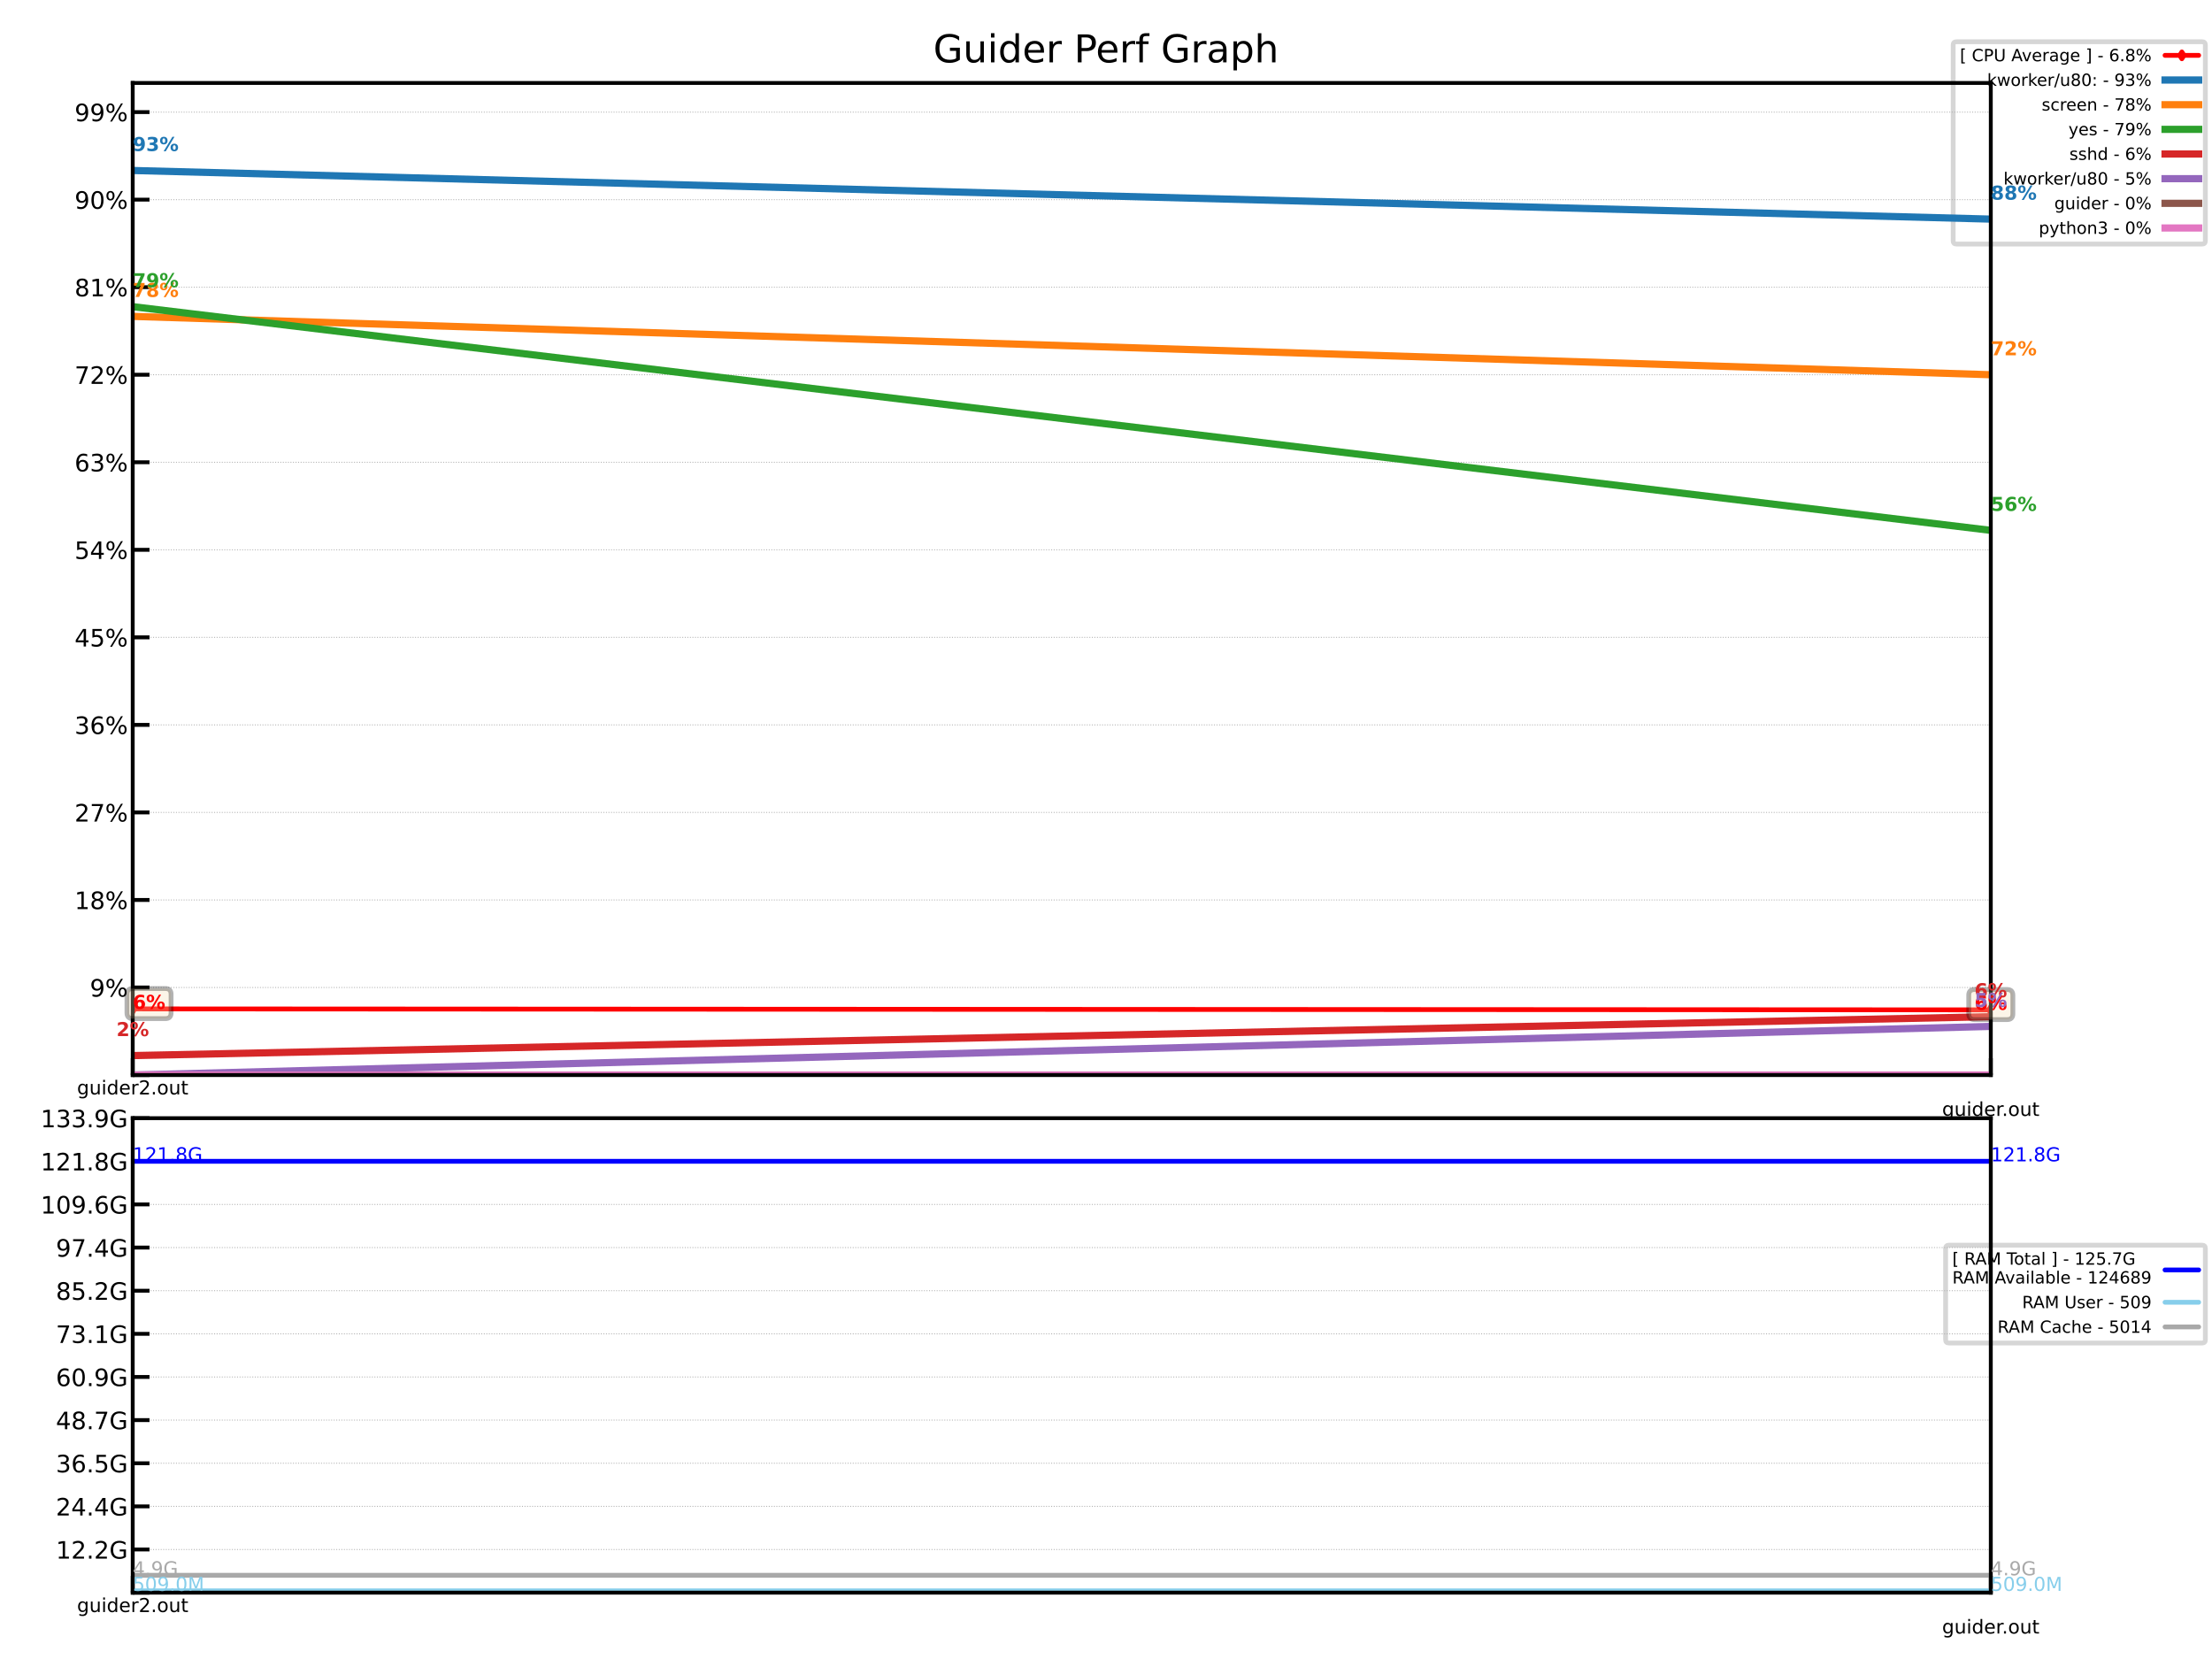 <?xml version="1.0" encoding="utf-8" standalone="no"?>
<!DOCTYPE svg PUBLIC "-//W3C//DTD SVG 1.1//EN"
  "http://www.w3.org/Graphics/SVG/1.1/DTD/svg11.dtd">
<!-- Created with matplotlib (https://matplotlib.org/) -->
<svg height="345.6pt" version="1.1" viewBox="0 0 460.8 345.6" width="460.8pt" xmlns="http://www.w3.org/2000/svg" xmlns:xlink="http://www.w3.org/1999/xlink">
 <defs>
  <style type="text/css">*{stroke-linecap:butt;stroke-linejoin:round;}</style>
 </defs>
 <g id="figure_1">
  <g id="patch_1">
   <path d="M 0 345.6 
L 460.8 345.6 
L 460.8 0 
L 0 0 
z
" style="fill:#ffffff;"/>
  </g>
  <g id="axes_1">
   <g id="patch_2">
    <path d="M 27.648 223.949 
L 414.72 223.949 
L 414.72 17.28 
L 27.648 17.28 
z
" style="fill:#ffffff;"/>
   </g>
   <g id="legend_1">
    <g id="patch_3">
     <path d="M 407.583 50.845 
L 458.719 50.845 
Q 459.419 50.845 459.419 50.145 
L 459.419 9.397 
Q 459.419 8.697 458.719 8.697 
L 407.583 8.697 
Q 406.883 8.697 406.883 9.397 
L 406.883 50.145 
Q 406.883 50.845 407.583 50.845 
z
" style="fill:#ffffff;opacity:0.8;stroke:#cccccc;stroke-linejoin:miter;"/>
    </g>
    <g id="text_1">
     <!-- [ CPU Average ] - 6.8% -->
     <g transform="translate(408.283 12.756)scale(0.035 -0.035)">
      <defs>
       <path d="M 8.594 75.984 
L 29.297 75.984 
L 29.297 69 
L 17.578 69 
L 17.578 -6.203 
L 29.297 -6.203 
L 29.297 -13.188 
L 8.594 -13.188 
z
" id="DejaVuSans-91"/>
       <path id="DejaVuSans-32"/>
       <path d="M 64.406 67.281 
L 64.406 56.891 
Q 59.422 61.531 53.781 63.812 
Q 48.141 66.109 41.797 66.109 
Q 29.297 66.109 22.656 58.469 
Q 16.016 50.828 16.016 36.375 
Q 16.016 21.969 22.656 14.328 
Q 29.297 6.688 41.797 6.688 
Q 48.141 6.688 53.781 8.984 
Q 59.422 11.281 64.406 15.922 
L 64.406 5.609 
Q 59.234 2.094 53.438 0.328 
Q 47.656 -1.422 41.219 -1.422 
Q 24.656 -1.422 15.125 8.703 
Q 5.609 18.844 5.609 36.375 
Q 5.609 53.953 15.125 64.078 
Q 24.656 74.219 41.219 74.219 
Q 47.75 74.219 53.531 72.484 
Q 59.328 70.75 64.406 67.281 
z
" id="DejaVuSans-67"/>
       <path d="M 19.672 64.797 
L 19.672 37.406 
L 32.078 37.406 
Q 38.969 37.406 42.719 40.969 
Q 46.484 44.531 46.484 51.125 
Q 46.484 57.672 42.719 61.234 
Q 38.969 64.797 32.078 64.797 
z
M 9.812 72.906 
L 32.078 72.906 
Q 44.344 72.906 50.609 67.359 
Q 56.891 61.812 56.891 51.125 
Q 56.891 40.328 50.609 34.812 
Q 44.344 29.297 32.078 29.297 
L 19.672 29.297 
L 19.672 0 
L 9.812 0 
z
" id="DejaVuSans-80"/>
       <path d="M 8.688 72.906 
L 18.609 72.906 
L 18.609 28.609 
Q 18.609 16.891 22.844 11.734 
Q 27.094 6.594 36.625 6.594 
Q 46.094 6.594 50.344 11.734 
Q 54.594 16.891 54.594 28.609 
L 54.594 72.906 
L 64.5 72.906 
L 64.5 27.391 
Q 64.5 13.141 57.438 5.859 
Q 50.391 -1.422 36.625 -1.422 
Q 22.797 -1.422 15.734 5.859 
Q 8.688 13.141 8.688 27.391 
z
" id="DejaVuSans-85"/>
       <path d="M 34.188 63.188 
L 20.797 26.906 
L 47.609 26.906 
z
M 28.609 72.906 
L 39.797 72.906 
L 67.578 0 
L 57.328 0 
L 50.688 18.703 
L 17.828 18.703 
L 11.188 0 
L 0.781 0 
z
" id="DejaVuSans-65"/>
       <path d="M 2.984 54.688 
L 12.5 54.688 
L 29.594 8.797 
L 46.688 54.688 
L 56.203 54.688 
L 35.688 0 
L 23.484 0 
z
" id="DejaVuSans-118"/>
       <path d="M 56.203 29.594 
L 56.203 25.203 
L 14.891 25.203 
Q 15.484 15.922 20.484 11.062 
Q 25.484 6.203 34.422 6.203 
Q 39.594 6.203 44.453 7.469 
Q 49.312 8.734 54.109 11.281 
L 54.109 2.781 
Q 49.266 0.734 44.188 -0.344 
Q 39.109 -1.422 33.891 -1.422 
Q 20.797 -1.422 13.156 6.188 
Q 5.516 13.812 5.516 26.812 
Q 5.516 40.234 12.766 48.109 
Q 20.016 56 32.328 56 
Q 43.359 56 49.781 48.891 
Q 56.203 41.797 56.203 29.594 
z
M 47.219 32.234 
Q 47.125 39.594 43.094 43.984 
Q 39.062 48.391 32.422 48.391 
Q 24.906 48.391 20.391 44.141 
Q 15.875 39.891 15.188 32.172 
z
" id="DejaVuSans-101"/>
       <path d="M 41.109 46.297 
Q 39.594 47.172 37.812 47.578 
Q 36.031 48 33.891 48 
Q 26.266 48 22.188 43.047 
Q 18.109 38.094 18.109 28.812 
L 18.109 0 
L 9.078 0 
L 9.078 54.688 
L 18.109 54.688 
L 18.109 46.188 
Q 20.953 51.172 25.484 53.578 
Q 30.031 56 36.531 56 
Q 37.453 56 38.578 55.875 
Q 39.703 55.766 41.062 55.516 
z
" id="DejaVuSans-114"/>
       <path d="M 34.281 27.484 
Q 23.391 27.484 19.188 25 
Q 14.984 22.516 14.984 16.5 
Q 14.984 11.719 18.141 8.906 
Q 21.297 6.109 26.703 6.109 
Q 34.188 6.109 38.703 11.406 
Q 43.219 16.703 43.219 25.484 
L 43.219 27.484 
z
M 52.203 31.203 
L 52.203 0 
L 43.219 0 
L 43.219 8.297 
Q 40.141 3.328 35.547 0.953 
Q 30.953 -1.422 24.312 -1.422 
Q 15.922 -1.422 10.953 3.297 
Q 6 8.016 6 15.922 
Q 6 25.141 12.172 29.828 
Q 18.359 34.516 30.609 34.516 
L 43.219 34.516 
L 43.219 35.406 
Q 43.219 41.609 39.141 45 
Q 35.062 48.391 27.688 48.391 
Q 23 48.391 18.547 47.266 
Q 14.109 46.141 10.016 43.891 
L 10.016 52.203 
Q 14.938 54.109 19.578 55.047 
Q 24.219 56 28.609 56 
Q 40.484 56 46.344 49.844 
Q 52.203 43.703 52.203 31.203 
z
" id="DejaVuSans-97"/>
       <path d="M 45.406 27.984 
Q 45.406 37.75 41.375 43.109 
Q 37.359 48.484 30.078 48.484 
Q 22.859 48.484 18.828 43.109 
Q 14.797 37.75 14.797 27.984 
Q 14.797 18.266 18.828 12.891 
Q 22.859 7.516 30.078 7.516 
Q 37.359 7.516 41.375 12.891 
Q 45.406 18.266 45.406 27.984 
z
M 54.391 6.781 
Q 54.391 -7.172 48.188 -13.984 
Q 42 -20.797 29.203 -20.797 
Q 24.469 -20.797 20.266 -20.094 
Q 16.062 -19.391 12.109 -17.922 
L 12.109 -9.188 
Q 16.062 -11.328 19.922 -12.344 
Q 23.781 -13.375 27.781 -13.375 
Q 36.625 -13.375 41.016 -8.766 
Q 45.406 -4.156 45.406 5.172 
L 45.406 9.625 
Q 42.625 4.781 38.281 2.391 
Q 33.938 0 27.875 0 
Q 17.828 0 11.672 7.656 
Q 5.516 15.328 5.516 27.984 
Q 5.516 40.672 11.672 48.328 
Q 17.828 56 27.875 56 
Q 33.938 56 38.281 53.609 
Q 42.625 51.219 45.406 46.391 
L 45.406 54.688 
L 54.391 54.688 
z
" id="DejaVuSans-103"/>
       <path d="M 30.422 75.984 
L 30.422 -13.188 
L 9.719 -13.188 
L 9.719 -6.203 
L 21.391 -6.203 
L 21.391 69 
L 9.719 69 
L 9.719 75.984 
z
" id="DejaVuSans-93"/>
       <path d="M 4.891 31.391 
L 31.203 31.391 
L 31.203 23.391 
L 4.891 23.391 
z
" id="DejaVuSans-45"/>
       <path d="M 33.016 40.375 
Q 26.375 40.375 22.484 35.828 
Q 18.609 31.297 18.609 23.391 
Q 18.609 15.531 22.484 10.953 
Q 26.375 6.391 33.016 6.391 
Q 39.656 6.391 43.531 10.953 
Q 47.406 15.531 47.406 23.391 
Q 47.406 31.297 43.531 35.828 
Q 39.656 40.375 33.016 40.375 
z
M 52.594 71.297 
L 52.594 62.312 
Q 48.875 64.062 45.094 64.984 
Q 41.312 65.922 37.594 65.922 
Q 27.828 65.922 22.672 59.328 
Q 17.531 52.734 16.797 39.406 
Q 19.672 43.656 24.016 45.922 
Q 28.375 48.188 33.594 48.188 
Q 44.578 48.188 50.953 41.516 
Q 57.328 34.859 57.328 23.391 
Q 57.328 12.156 50.688 5.359 
Q 44.047 -1.422 33.016 -1.422 
Q 20.359 -1.422 13.672 8.266 
Q 6.984 17.969 6.984 36.375 
Q 6.984 53.656 15.188 63.938 
Q 23.391 74.219 37.203 74.219 
Q 40.922 74.219 44.703 73.484 
Q 48.484 72.75 52.594 71.297 
z
" id="DejaVuSans-54"/>
       <path d="M 10.688 12.406 
L 21 12.406 
L 21 0 
L 10.688 0 
z
" id="DejaVuSans-46"/>
       <path d="M 31.781 34.625 
Q 24.75 34.625 20.719 30.859 
Q 16.703 27.094 16.703 20.516 
Q 16.703 13.922 20.719 10.156 
Q 24.75 6.391 31.781 6.391 
Q 38.812 6.391 42.859 10.172 
Q 46.922 13.969 46.922 20.516 
Q 46.922 27.094 42.891 30.859 
Q 38.875 34.625 31.781 34.625 
z
M 21.922 38.812 
Q 15.578 40.375 12.031 44.719 
Q 8.5 49.078 8.5 55.328 
Q 8.5 64.062 14.719 69.141 
Q 20.953 74.219 31.781 74.219 
Q 42.672 74.219 48.875 69.141 
Q 55.078 64.062 55.078 55.328 
Q 55.078 49.078 51.531 44.719 
Q 48 40.375 41.703 38.812 
Q 48.828 37.156 52.797 32.312 
Q 56.781 27.484 56.781 20.516 
Q 56.781 9.906 50.312 4.234 
Q 43.844 -1.422 31.781 -1.422 
Q 19.734 -1.422 13.25 4.234 
Q 6.781 9.906 6.781 20.516 
Q 6.781 27.484 10.781 32.312 
Q 14.797 37.156 21.922 38.812 
z
M 18.312 54.391 
Q 18.312 48.734 21.844 45.562 
Q 25.391 42.391 31.781 42.391 
Q 38.141 42.391 41.719 45.562 
Q 45.312 48.734 45.312 54.391 
Q 45.312 60.062 41.719 63.234 
Q 38.141 66.406 31.781 66.406 
Q 25.391 66.406 21.844 63.234 
Q 18.312 60.062 18.312 54.391 
z
" id="DejaVuSans-56"/>
       <path d="M 72.703 32.078 
Q 68.453 32.078 66.031 28.469 
Q 63.625 24.859 63.625 18.406 
Q 63.625 12.062 66.031 8.422 
Q 68.453 4.781 72.703 4.781 
Q 76.859 4.781 79.266 8.422 
Q 81.688 12.062 81.688 18.406 
Q 81.688 24.812 79.266 28.438 
Q 76.859 32.078 72.703 32.078 
z
M 72.703 38.281 
Q 80.422 38.281 84.953 32.906 
Q 89.5 27.547 89.5 18.406 
Q 89.5 9.281 84.938 3.922 
Q 80.375 -1.422 72.703 -1.422 
Q 64.891 -1.422 60.344 3.922 
Q 55.812 9.281 55.812 18.406 
Q 55.812 27.594 60.375 32.938 
Q 64.938 38.281 72.703 38.281 
z
M 22.312 68.016 
Q 18.109 68.016 15.688 64.375 
Q 13.281 60.75 13.281 54.391 
Q 13.281 47.953 15.672 44.328 
Q 18.062 40.719 22.312 40.719 
Q 26.562 40.719 28.969 44.328 
Q 31.391 47.953 31.391 54.391 
Q 31.391 60.688 28.953 64.344 
Q 26.516 68.016 22.312 68.016 
z
M 66.406 74.219 
L 74.219 74.219 
L 28.609 -1.422 
L 20.797 -1.422 
z
M 22.312 74.219 
Q 30.031 74.219 34.609 68.875 
Q 39.203 63.531 39.203 54.391 
Q 39.203 45.172 34.641 39.844 
Q 30.078 34.516 22.312 34.516 
Q 14.547 34.516 10.031 39.859 
Q 5.516 45.219 5.516 54.391 
Q 5.516 63.484 10.047 68.844 
Q 14.594 74.219 22.312 74.219 
z
" id="DejaVuSans-37"/>
      </defs>
      <use xlink:href="#DejaVuSans-91"/>
      <use x="39.014" xlink:href="#DejaVuSans-32"/>
      <use x="70.801" xlink:href="#DejaVuSans-67"/>
      <use x="140.625" xlink:href="#DejaVuSans-80"/>
      <use x="200.928" xlink:href="#DejaVuSans-85"/>
      <use x="274.121" xlink:href="#DejaVuSans-32"/>
      <use x="305.908" xlink:href="#DejaVuSans-65"/>
      <use x="368.441" xlink:href="#DejaVuSans-118"/>
      <use x="427.621" xlink:href="#DejaVuSans-101"/>
      <use x="489.145" xlink:href="#DejaVuSans-114"/>
      <use x="530.258" xlink:href="#DejaVuSans-97"/>
      <use x="591.537" xlink:href="#DejaVuSans-103"/>
      <use x="655.014" xlink:href="#DejaVuSans-101"/>
      <use x="716.537" xlink:href="#DejaVuSans-32"/>
      <use x="748.324" xlink:href="#DejaVuSans-93"/>
      <use x="787.338" xlink:href="#DejaVuSans-32"/>
      <use x="819.125" xlink:href="#DejaVuSans-45"/>
      <use x="855.209" xlink:href="#DejaVuSans-32"/>
      <use x="886.996" xlink:href="#DejaVuSans-54"/>
      <use x="950.619" xlink:href="#DejaVuSans-46"/>
      <use x="982.406" xlink:href="#DejaVuSans-56"/>
      <use x="1046.029" xlink:href="#DejaVuSans-37"/>
     </g>
    </g>
    <g id="line2d_1">
     <path d="M 451.019 11.531 
L 458.019 11.531 
" style="fill:none;stroke:#ff0000;stroke-linecap:round;"/>
    </g>
    <g id="line2d_2">
     <defs>
      <path d="M -0 0.707 
L 0.424 0 
L 0 -0.707 
L -0.424 -0 
z
" id="mdc036fa08d" style="stroke:#ff0000;stroke-linejoin:miter;"/>
     </defs>
     <g>
      <use style="fill:#ff0000;stroke:#ff0000;stroke-linejoin:miter;" x="454.519" xlink:href="#mdc036fa08d" y="11.531"/>
     </g>
    </g>
    <g id="text_2">
     <!-- kworker/u80: - 93% -->
     <g transform="translate(413.96 17.893)scale(0.035 -0.035)">
      <defs>
       <path d="M 9.078 75.984 
L 18.109 75.984 
L 18.109 31.109 
L 44.922 54.688 
L 56.391 54.688 
L 27.391 29.109 
L 57.625 0 
L 45.906 0 
L 18.109 26.703 
L 18.109 0 
L 9.078 0 
z
" id="DejaVuSans-107"/>
       <path d="M 4.203 54.688 
L 13.188 54.688 
L 24.422 12.016 
L 35.594 54.688 
L 46.188 54.688 
L 57.422 12.016 
L 68.609 54.688 
L 77.594 54.688 
L 63.281 0 
L 52.688 0 
L 40.922 44.828 
L 29.109 0 
L 18.5 0 
z
" id="DejaVuSans-119"/>
       <path d="M 30.609 48.391 
Q 23.391 48.391 19.188 42.75 
Q 14.984 37.109 14.984 27.297 
Q 14.984 17.484 19.156 11.844 
Q 23.344 6.203 30.609 6.203 
Q 37.797 6.203 41.984 11.859 
Q 46.188 17.531 46.188 27.297 
Q 46.188 37.016 41.984 42.703 
Q 37.797 48.391 30.609 48.391 
z
M 30.609 56 
Q 42.328 56 49.016 48.375 
Q 55.719 40.766 55.719 27.297 
Q 55.719 13.875 49.016 6.219 
Q 42.328 -1.422 30.609 -1.422 
Q 18.844 -1.422 12.172 6.219 
Q 5.516 13.875 5.516 27.297 
Q 5.516 40.766 12.172 48.375 
Q 18.844 56 30.609 56 
z
" id="DejaVuSans-111"/>
       <path d="M 25.391 72.906 
L 33.688 72.906 
L 8.297 -9.281 
L 0 -9.281 
z
" id="DejaVuSans-47"/>
       <path d="M 8.5 21.578 
L 8.5 54.688 
L 17.484 54.688 
L 17.484 21.922 
Q 17.484 14.156 20.5 10.266 
Q 23.531 6.391 29.594 6.391 
Q 36.859 6.391 41.078 11.031 
Q 45.312 15.672 45.312 23.688 
L 45.312 54.688 
L 54.297 54.688 
L 54.297 0 
L 45.312 0 
L 45.312 8.406 
Q 42.047 3.422 37.719 1 
Q 33.406 -1.422 27.688 -1.422 
Q 18.266 -1.422 13.375 4.438 
Q 8.5 10.297 8.5 21.578 
z
M 31.109 56 
z
" id="DejaVuSans-117"/>
       <path d="M 31.781 66.406 
Q 24.172 66.406 20.328 58.906 
Q 16.5 51.422 16.5 36.375 
Q 16.5 21.391 20.328 13.891 
Q 24.172 6.391 31.781 6.391 
Q 39.453 6.391 43.281 13.891 
Q 47.125 21.391 47.125 36.375 
Q 47.125 51.422 43.281 58.906 
Q 39.453 66.406 31.781 66.406 
z
M 31.781 74.219 
Q 44.047 74.219 50.516 64.516 
Q 56.984 54.828 56.984 36.375 
Q 56.984 17.969 50.516 8.266 
Q 44.047 -1.422 31.781 -1.422 
Q 19.531 -1.422 13.062 8.266 
Q 6.594 17.969 6.594 36.375 
Q 6.594 54.828 13.062 64.516 
Q 19.531 74.219 31.781 74.219 
z
" id="DejaVuSans-48"/>
       <path d="M 11.719 12.406 
L 22.016 12.406 
L 22.016 0 
L 11.719 0 
z
M 11.719 51.703 
L 22.016 51.703 
L 22.016 39.312 
L 11.719 39.312 
z
" id="DejaVuSans-58"/>
       <path d="M 10.984 1.516 
L 10.984 10.5 
Q 14.703 8.734 18.5 7.812 
Q 22.312 6.891 25.984 6.891 
Q 35.75 6.891 40.891 13.453 
Q 46.047 20.016 46.781 33.406 
Q 43.953 29.203 39.594 26.953 
Q 35.25 24.703 29.984 24.703 
Q 19.047 24.703 12.672 31.312 
Q 6.297 37.938 6.297 49.422 
Q 6.297 60.641 12.938 67.422 
Q 19.578 74.219 30.609 74.219 
Q 43.266 74.219 49.922 64.516 
Q 56.594 54.828 56.594 36.375 
Q 56.594 19.141 48.406 8.859 
Q 40.234 -1.422 26.422 -1.422 
Q 22.703 -1.422 18.891 -0.688 
Q 15.094 0.047 10.984 1.516 
z
M 30.609 32.422 
Q 37.25 32.422 41.125 36.953 
Q 45.016 41.5 45.016 49.422 
Q 45.016 57.281 41.125 61.844 
Q 37.25 66.406 30.609 66.406 
Q 23.969 66.406 20.094 61.844 
Q 16.219 57.281 16.219 49.422 
Q 16.219 41.5 20.094 36.953 
Q 23.969 32.422 30.609 32.422 
z
" id="DejaVuSans-57"/>
       <path d="M 40.578 39.312 
Q 47.656 37.797 51.625 33 
Q 55.609 28.219 55.609 21.188 
Q 55.609 10.406 48.188 4.484 
Q 40.766 -1.422 27.094 -1.422 
Q 22.516 -1.422 17.656 -0.516 
Q 12.797 0.391 7.625 2.203 
L 7.625 11.719 
Q 11.719 9.328 16.594 8.109 
Q 21.484 6.891 26.812 6.891 
Q 36.078 6.891 40.938 10.547 
Q 45.797 14.203 45.797 21.188 
Q 45.797 27.641 41.281 31.266 
Q 36.766 34.906 28.719 34.906 
L 20.219 34.906 
L 20.219 43.016 
L 29.109 43.016 
Q 36.375 43.016 40.234 45.922 
Q 44.094 48.828 44.094 54.297 
Q 44.094 59.906 40.109 62.906 
Q 36.141 65.922 28.719 65.922 
Q 24.656 65.922 20.016 65.031 
Q 15.375 64.156 9.812 62.312 
L 9.812 71.094 
Q 15.438 72.656 20.344 73.438 
Q 25.25 74.219 29.594 74.219 
Q 40.828 74.219 47.359 69.109 
Q 53.906 64.016 53.906 55.328 
Q 53.906 49.266 50.438 45.094 
Q 46.969 40.922 40.578 39.312 
z
" id="DejaVuSans-51"/>
      </defs>
      <use xlink:href="#DejaVuSans-107"/>
      <use x="57.91" xlink:href="#DejaVuSans-119"/>
      <use x="139.697" xlink:href="#DejaVuSans-111"/>
      <use x="200.879" xlink:href="#DejaVuSans-114"/>
      <use x="241.992" xlink:href="#DejaVuSans-107"/>
      <use x="296.277" xlink:href="#DejaVuSans-101"/>
      <use x="357.801" xlink:href="#DejaVuSans-114"/>
      <use x="398.914" xlink:href="#DejaVuSans-47"/>
      <use x="432.605" xlink:href="#DejaVuSans-117"/>
      <use x="495.984" xlink:href="#DejaVuSans-56"/>
      <use x="559.607" xlink:href="#DejaVuSans-48"/>
      <use x="623.23" xlink:href="#DejaVuSans-58"/>
      <use x="656.922" xlink:href="#DejaVuSans-32"/>
      <use x="688.709" xlink:href="#DejaVuSans-45"/>
      <use x="724.793" xlink:href="#DejaVuSans-32"/>
      <use x="756.58" xlink:href="#DejaVuSans-57"/>
      <use x="820.203" xlink:href="#DejaVuSans-51"/>
      <use x="883.826" xlink:href="#DejaVuSans-37"/>
     </g>
    </g>
    <g id="line2d_3">
     <path d="M 451.019 16.668 
L 458.019 16.668 
" style="fill:none;stroke:#1f77b4;stroke-linecap:square;stroke-width:1.5;"/>
    </g>
    <g id="line2d_4"/>
    <g id="text_3">
     <!-- screen - 78% -->
     <g transform="translate(425.319 23.031)scale(0.035 -0.035)">
      <defs>
       <path d="M 44.281 53.078 
L 44.281 44.578 
Q 40.484 46.531 36.375 47.5 
Q 32.281 48.484 27.875 48.484 
Q 21.188 48.484 17.844 46.438 
Q 14.5 44.391 14.5 40.281 
Q 14.5 37.156 16.891 35.375 
Q 19.281 33.594 26.516 31.984 
L 29.594 31.297 
Q 39.156 29.25 43.188 25.516 
Q 47.219 21.781 47.219 15.094 
Q 47.219 7.469 41.188 3.016 
Q 35.156 -1.422 24.609 -1.422 
Q 20.219 -1.422 15.453 -0.562 
Q 10.688 0.297 5.422 2 
L 5.422 11.281 
Q 10.406 8.688 15.234 7.391 
Q 20.062 6.109 24.812 6.109 
Q 31.156 6.109 34.562 8.281 
Q 37.984 10.453 37.984 14.406 
Q 37.984 18.062 35.516 20.016 
Q 33.062 21.969 24.703 23.781 
L 21.578 24.516 
Q 13.234 26.266 9.516 29.906 
Q 5.812 33.547 5.812 39.891 
Q 5.812 47.609 11.281 51.797 
Q 16.75 56 26.812 56 
Q 31.781 56 36.172 55.266 
Q 40.578 54.547 44.281 53.078 
z
" id="DejaVuSans-115"/>
       <path d="M 48.781 52.594 
L 48.781 44.188 
Q 44.969 46.297 41.141 47.344 
Q 37.312 48.391 33.406 48.391 
Q 24.656 48.391 19.812 42.844 
Q 14.984 37.312 14.984 27.297 
Q 14.984 17.281 19.812 11.734 
Q 24.656 6.203 33.406 6.203 
Q 37.312 6.203 41.141 7.25 
Q 44.969 8.297 48.781 10.406 
L 48.781 2.094 
Q 45.016 0.344 40.984 -0.531 
Q 36.969 -1.422 32.422 -1.422 
Q 20.062 -1.422 12.781 6.344 
Q 5.516 14.109 5.516 27.297 
Q 5.516 40.672 12.859 48.328 
Q 20.219 56 33.016 56 
Q 37.156 56 41.109 55.141 
Q 45.062 54.297 48.781 52.594 
z
" id="DejaVuSans-99"/>
       <path d="M 54.891 33.016 
L 54.891 0 
L 45.906 0 
L 45.906 32.719 
Q 45.906 40.484 42.875 44.328 
Q 39.844 48.188 33.797 48.188 
Q 26.516 48.188 22.312 43.547 
Q 18.109 38.922 18.109 30.906 
L 18.109 0 
L 9.078 0 
L 9.078 54.688 
L 18.109 54.688 
L 18.109 46.188 
Q 21.344 51.125 25.703 53.562 
Q 30.078 56 35.797 56 
Q 45.219 56 50.047 50.172 
Q 54.891 44.344 54.891 33.016 
z
" id="DejaVuSans-110"/>
       <path d="M 8.203 72.906 
L 55.078 72.906 
L 55.078 68.703 
L 28.609 0 
L 18.312 0 
L 43.219 64.594 
L 8.203 64.594 
z
" id="DejaVuSans-55"/>
      </defs>
      <use xlink:href="#DejaVuSans-115"/>
      <use x="52.1" xlink:href="#DejaVuSans-99"/>
      <use x="107.08" xlink:href="#DejaVuSans-114"/>
      <use x="145.943" xlink:href="#DejaVuSans-101"/>
      <use x="207.467" xlink:href="#DejaVuSans-101"/>
      <use x="268.99" xlink:href="#DejaVuSans-110"/>
      <use x="332.369" xlink:href="#DejaVuSans-32"/>
      <use x="364.156" xlink:href="#DejaVuSans-45"/>
      <use x="400.24" xlink:href="#DejaVuSans-32"/>
      <use x="432.027" xlink:href="#DejaVuSans-55"/>
      <use x="495.65" xlink:href="#DejaVuSans-56"/>
      <use x="559.273" xlink:href="#DejaVuSans-37"/>
     </g>
    </g>
    <g id="line2d_5">
     <path d="M 451.019 21.806 
L 458.019 21.806 
" style="fill:none;stroke:#ff7f0e;stroke-linecap:square;stroke-width:1.5;"/>
    </g>
    <g id="line2d_6"/>
    <g id="text_4">
     <!-- yes - 79% -->
     <g transform="translate(430.903 28.168)scale(0.035 -0.035)">
      <defs>
       <path d="M 32.172 -5.078 
Q 28.375 -14.844 24.75 -17.812 
Q 21.141 -20.797 15.094 -20.797 
L 7.906 -20.797 
L 7.906 -13.281 
L 13.188 -13.281 
Q 16.891 -13.281 18.938 -11.516 
Q 21 -9.766 23.484 -3.219 
L 25.094 0.875 
L 2.984 54.688 
L 12.5 54.688 
L 29.594 11.922 
L 46.688 54.688 
L 56.203 54.688 
z
" id="DejaVuSans-121"/>
      </defs>
      <use xlink:href="#DejaVuSans-121"/>
      <use x="59.18" xlink:href="#DejaVuSans-101"/>
      <use x="120.703" xlink:href="#DejaVuSans-115"/>
      <use x="172.803" xlink:href="#DejaVuSans-32"/>
      <use x="204.59" xlink:href="#DejaVuSans-45"/>
      <use x="240.674" xlink:href="#DejaVuSans-32"/>
      <use x="272.461" xlink:href="#DejaVuSans-55"/>
      <use x="336.084" xlink:href="#DejaVuSans-57"/>
      <use x="399.707" xlink:href="#DejaVuSans-37"/>
     </g>
    </g>
    <g id="line2d_7">
     <path d="M 451.019 26.943 
L 458.019 26.943 
" style="fill:none;stroke:#2ca02c;stroke-linecap:square;stroke-width:1.5;"/>
    </g>
    <g id="line2d_8"/>
    <g id="text_5">
     <!-- sshd - 6% -->
     <g transform="translate(431.092 33.305)scale(0.035 -0.035)">
      <defs>
       <path d="M 54.891 33.016 
L 54.891 0 
L 45.906 0 
L 45.906 32.719 
Q 45.906 40.484 42.875 44.328 
Q 39.844 48.188 33.797 48.188 
Q 26.516 48.188 22.312 43.547 
Q 18.109 38.922 18.109 30.906 
L 18.109 0 
L 9.078 0 
L 9.078 75.984 
L 18.109 75.984 
L 18.109 46.188 
Q 21.344 51.125 25.703 53.562 
Q 30.078 56 35.797 56 
Q 45.219 56 50.047 50.172 
Q 54.891 44.344 54.891 33.016 
z
" id="DejaVuSans-104"/>
       <path d="M 45.406 46.391 
L 45.406 75.984 
L 54.391 75.984 
L 54.391 0 
L 45.406 0 
L 45.406 8.203 
Q 42.578 3.328 38.25 0.953 
Q 33.938 -1.422 27.875 -1.422 
Q 17.969 -1.422 11.734 6.484 
Q 5.516 14.406 5.516 27.297 
Q 5.516 40.188 11.734 48.094 
Q 17.969 56 27.875 56 
Q 33.938 56 38.25 53.625 
Q 42.578 51.266 45.406 46.391 
z
M 14.797 27.297 
Q 14.797 17.391 18.875 11.75 
Q 22.953 6.109 30.078 6.109 
Q 37.203 6.109 41.297 11.75 
Q 45.406 17.391 45.406 27.297 
Q 45.406 37.203 41.297 42.844 
Q 37.203 48.484 30.078 48.484 
Q 22.953 48.484 18.875 42.844 
Q 14.797 37.203 14.797 27.297 
z
" id="DejaVuSans-100"/>
      </defs>
      <use xlink:href="#DejaVuSans-115"/>
      <use x="52.1" xlink:href="#DejaVuSans-115"/>
      <use x="104.199" xlink:href="#DejaVuSans-104"/>
      <use x="167.578" xlink:href="#DejaVuSans-100"/>
      <use x="231.055" xlink:href="#DejaVuSans-32"/>
      <use x="262.842" xlink:href="#DejaVuSans-45"/>
      <use x="298.926" xlink:href="#DejaVuSans-32"/>
      <use x="330.713" xlink:href="#DejaVuSans-54"/>
      <use x="394.336" xlink:href="#DejaVuSans-37"/>
     </g>
    </g>
    <g id="line2d_9">
     <path d="M 451.019 32.08 
L 458.019 32.08 
" style="fill:none;stroke:#d62728;stroke-linecap:square;stroke-width:1.5;"/>
    </g>
    <g id="line2d_10"/>
    <g id="text_6">
     <!-- kworker/u80 - 5% -->
     <g transform="translate(417.366 38.443)scale(0.035 -0.035)">
      <defs>
       <path d="M 10.797 72.906 
L 49.516 72.906 
L 49.516 64.594 
L 19.828 64.594 
L 19.828 46.734 
Q 21.969 47.469 24.109 47.828 
Q 26.266 48.188 28.422 48.188 
Q 40.625 48.188 47.75 41.5 
Q 54.891 34.812 54.891 23.391 
Q 54.891 11.625 47.562 5.094 
Q 40.234 -1.422 26.906 -1.422 
Q 22.312 -1.422 17.547 -0.641 
Q 12.797 0.141 7.719 1.703 
L 7.719 11.625 
Q 12.109 9.234 16.797 8.062 
Q 21.484 6.891 26.703 6.891 
Q 35.156 6.891 40.078 11.328 
Q 45.016 15.766 45.016 23.391 
Q 45.016 31 40.078 35.438 
Q 35.156 39.891 26.703 39.891 
Q 22.75 39.891 18.812 39.016 
Q 14.891 38.141 10.797 36.281 
z
" id="DejaVuSans-53"/>
      </defs>
      <use xlink:href="#DejaVuSans-107"/>
      <use x="57.91" xlink:href="#DejaVuSans-119"/>
      <use x="139.697" xlink:href="#DejaVuSans-111"/>
      <use x="200.879" xlink:href="#DejaVuSans-114"/>
      <use x="241.992" xlink:href="#DejaVuSans-107"/>
      <use x="296.277" xlink:href="#DejaVuSans-101"/>
      <use x="357.801" xlink:href="#DejaVuSans-114"/>
      <use x="398.914" xlink:href="#DejaVuSans-47"/>
      <use x="432.605" xlink:href="#DejaVuSans-117"/>
      <use x="495.984" xlink:href="#DejaVuSans-56"/>
      <use x="559.607" xlink:href="#DejaVuSans-48"/>
      <use x="623.23" xlink:href="#DejaVuSans-32"/>
      <use x="655.018" xlink:href="#DejaVuSans-45"/>
      <use x="691.102" xlink:href="#DejaVuSans-32"/>
      <use x="722.889" xlink:href="#DejaVuSans-53"/>
      <use x="786.512" xlink:href="#DejaVuSans-37"/>
     </g>
    </g>
    <g id="line2d_11">
     <path d="M 451.019 37.218 
L 458.019 37.218 
" style="fill:none;stroke:#9467bd;stroke-linecap:square;stroke-width:1.5;"/>
    </g>
    <g id="line2d_12"/>
    <g id="text_7">
     <!-- guider - 0% -->
     <g transform="translate(427.952 43.58)scale(0.035 -0.035)">
      <defs>
       <path d="M 9.422 54.688 
L 18.406 54.688 
L 18.406 0 
L 9.422 0 
z
M 9.422 75.984 
L 18.406 75.984 
L 18.406 64.594 
L 9.422 64.594 
z
" id="DejaVuSans-105"/>
      </defs>
      <use xlink:href="#DejaVuSans-103"/>
      <use x="63.477" xlink:href="#DejaVuSans-117"/>
      <use x="126.855" xlink:href="#DejaVuSans-105"/>
      <use x="154.639" xlink:href="#DejaVuSans-100"/>
      <use x="218.115" xlink:href="#DejaVuSans-101"/>
      <use x="279.639" xlink:href="#DejaVuSans-114"/>
      <use x="320.752" xlink:href="#DejaVuSans-32"/>
      <use x="352.539" xlink:href="#DejaVuSans-45"/>
      <use x="388.623" xlink:href="#DejaVuSans-32"/>
      <use x="420.41" xlink:href="#DejaVuSans-48"/>
      <use x="484.033" xlink:href="#DejaVuSans-37"/>
     </g>
    </g>
    <g id="line2d_13">
     <path d="M 451.019 42.355 
L 458.019 42.355 
" style="fill:none;stroke:#8c564b;stroke-linecap:square;stroke-width:1.5;"/>
    </g>
    <g id="line2d_14"/>
    <g id="text_8">
     <!-- python3 - 0% -->
     <g transform="translate(424.708 48.717)scale(0.035 -0.035)">
      <defs>
       <path d="M 18.109 8.203 
L 18.109 -20.797 
L 9.078 -20.797 
L 9.078 54.688 
L 18.109 54.688 
L 18.109 46.391 
Q 20.953 51.266 25.266 53.625 
Q 29.594 56 35.594 56 
Q 45.562 56 51.781 48.094 
Q 58.016 40.188 58.016 27.297 
Q 58.016 14.406 51.781 6.484 
Q 45.562 -1.422 35.594 -1.422 
Q 29.594 -1.422 25.266 0.953 
Q 20.953 3.328 18.109 8.203 
z
M 48.688 27.297 
Q 48.688 37.203 44.609 42.844 
Q 40.531 48.484 33.406 48.484 
Q 26.266 48.484 22.188 42.844 
Q 18.109 37.203 18.109 27.297 
Q 18.109 17.391 22.188 11.75 
Q 26.266 6.109 33.406 6.109 
Q 40.531 6.109 44.609 11.75 
Q 48.688 17.391 48.688 27.297 
z
" id="DejaVuSans-112"/>
       <path d="M 18.312 70.219 
L 18.312 54.688 
L 36.812 54.688 
L 36.812 47.703 
L 18.312 47.703 
L 18.312 18.016 
Q 18.312 11.328 20.141 9.422 
Q 21.969 7.516 27.594 7.516 
L 36.812 7.516 
L 36.812 0 
L 27.594 0 
Q 17.188 0 13.234 3.875 
Q 9.281 7.766 9.281 18.016 
L 9.281 47.703 
L 2.688 47.703 
L 2.688 54.688 
L 9.281 54.688 
L 9.281 70.219 
z
" id="DejaVuSans-116"/>
      </defs>
      <use xlink:href="#DejaVuSans-112"/>
      <use x="63.477" xlink:href="#DejaVuSans-121"/>
      <use x="122.656" xlink:href="#DejaVuSans-116"/>
      <use x="161.865" xlink:href="#DejaVuSans-104"/>
      <use x="225.244" xlink:href="#DejaVuSans-111"/>
      <use x="286.426" xlink:href="#DejaVuSans-110"/>
      <use x="349.805" xlink:href="#DejaVuSans-51"/>
      <use x="413.428" xlink:href="#DejaVuSans-32"/>
      <use x="445.215" xlink:href="#DejaVuSans-45"/>
      <use x="481.299" xlink:href="#DejaVuSans-32"/>
      <use x="513.086" xlink:href="#DejaVuSans-48"/>
      <use x="576.709" xlink:href="#DejaVuSans-37"/>
     </g>
    </g>
    <g id="line2d_15">
     <path d="M 451.019 47.492 
L 458.019 47.492 
" style="fill:none;stroke:#e377c2;stroke-linecap:square;stroke-width:1.5;"/>
    </g>
    <g id="line2d_16"/>
   </g>
   <g id="matplotlib.axis_1">
    <g id="xtick_1">
     <g id="line2d_17">
      <path clip-path="url(#pdc1b72a682)" d="M 27.648 223.949 
L 27.648 17.28 
" style="fill:none;stroke:#b0b0b0;stroke-dasharray:0.2,0.33;stroke-dashoffset:0;stroke-width:0.2;"/>
     </g>
     <g id="line2d_18">
      <defs>
       <path d="M 0 0 
L 0 -3.5 
" id="m3b0a7a11aa" style="stroke:#000000;stroke-width:0.8;"/>
      </defs>
      <g>
       <use style="stroke:#000000;stroke-width:0.8;" x="27.648" xlink:href="#m3b0a7a11aa" y="223.949"/>
      </g>
     </g>
     <g id="text_9">
      <!-- guider2.out -->
      <g transform="translate(16.049 227.988)scale(0.04 -0.04)">
       <defs>
        <path d="M 19.188 8.297 
L 53.609 8.297 
L 53.609 0 
L 7.328 0 
L 7.328 8.297 
Q 12.938 14.109 22.625 23.891 
Q 32.328 33.688 34.812 36.531 
Q 39.547 41.844 41.422 45.531 
Q 43.312 49.219 43.312 52.781 
Q 43.312 58.594 39.234 62.25 
Q 35.156 65.922 28.609 65.922 
Q 23.969 65.922 18.812 64.312 
Q 13.672 62.703 7.812 59.422 
L 7.812 69.391 
Q 13.766 71.781 18.938 73 
Q 24.125 74.219 28.422 74.219 
Q 39.75 74.219 46.484 68.547 
Q 53.219 62.891 53.219 53.422 
Q 53.219 48.922 51.531 44.891 
Q 49.859 40.875 45.406 35.406 
Q 44.188 33.984 37.641 27.219 
Q 31.109 20.453 19.188 8.297 
z
" id="DejaVuSans-50"/>
       </defs>
       <use xlink:href="#DejaVuSans-103"/>
       <use x="63.477" xlink:href="#DejaVuSans-117"/>
       <use x="126.855" xlink:href="#DejaVuSans-105"/>
       <use x="154.639" xlink:href="#DejaVuSans-100"/>
       <use x="218.115" xlink:href="#DejaVuSans-101"/>
       <use x="279.639" xlink:href="#DejaVuSans-114"/>
       <use x="320.752" xlink:href="#DejaVuSans-50"/>
       <use x="384.375" xlink:href="#DejaVuSans-46"/>
       <use x="416.162" xlink:href="#DejaVuSans-111"/>
       <use x="477.344" xlink:href="#DejaVuSans-117"/>
       <use x="540.723" xlink:href="#DejaVuSans-116"/>
      </g>
     </g>
    </g>
    <g id="xtick_2">
     <g id="line2d_19">
      <path clip-path="url(#pdc1b72a682)" d="M 414.72 223.949 
L 414.72 17.28 
" style="fill:none;stroke:#b0b0b0;stroke-dasharray:0.2,0.33;stroke-dashoffset:0;stroke-width:0.2;"/>
     </g>
     <g id="line2d_20">
      <g>
       <use style="stroke:#000000;stroke-width:0.8;" x="414.72" xlink:href="#m3b0a7a11aa" y="223.949"/>
      </g>
     </g>
     <g id="text_10">
      <!--  -->
      <g transform="translate(414.72 227.988)scale(0.04 -0.04)"/>
      <!-- guider.out -->
      <g transform="translate(404.576 232.467)scale(0.04 -0.04)">
       <use xlink:href="#DejaVuSans-103"/>
       <use x="63.477" xlink:href="#DejaVuSans-117"/>
       <use x="126.855" xlink:href="#DejaVuSans-105"/>
       <use x="154.639" xlink:href="#DejaVuSans-100"/>
       <use x="218.115" xlink:href="#DejaVuSans-101"/>
       <use x="279.639" xlink:href="#DejaVuSans-114"/>
       <use x="311.627" xlink:href="#DejaVuSans-46"/>
       <use x="343.414" xlink:href="#DejaVuSans-111"/>
       <use x="404.596" xlink:href="#DejaVuSans-117"/>
       <use x="467.975" xlink:href="#DejaVuSans-116"/>
      </g>
     </g>
    </g>
   </g>
   <g id="matplotlib.axis_2">
    <g id="ytick_1">
     <g id="line2d_21">
      <path clip-path="url(#pdc1b72a682)" d="M 27.648 223.949 
L 414.72 223.949 
" style="fill:none;stroke:#b0b0b0;stroke-dasharray:0.2,0.33;stroke-dashoffset:0;stroke-width:0.2;"/>
     </g>
     <g id="line2d_22">
      <defs>
       <path d="M 0 0 
L 3.5 0 
" id="ma754cafb1f" style="stroke:#000000;stroke-width:0.8;"/>
      </defs>
      <g>
       <use style="stroke:#000000;stroke-width:0.8;" x="27.648" xlink:href="#ma754cafb1f" y="223.949"/>
      </g>
     </g>
    </g>
    <g id="ytick_2">
     <g id="line2d_23">
      <path clip-path="url(#pdc1b72a682)" d="M 27.648 205.713 
L 414.72 205.713 
" style="fill:none;stroke:#b0b0b0;stroke-dasharray:0.2,0.33;stroke-dashoffset:0;stroke-width:0.2;"/>
     </g>
     <g id="line2d_24">
      <g>
       <use style="stroke:#000000;stroke-width:0.8;" x="27.648" xlink:href="#ma754cafb1f" y="205.713"/>
      </g>
     </g>
     <g id="text_11">
      <!-- 9% -->
      <g transform="translate(18.716 207.613)scale(0.05 -0.05)">
       <use xlink:href="#DejaVuSans-57"/>
       <use x="63.623" xlink:href="#DejaVuSans-37"/>
      </g>
     </g>
    </g>
    <g id="ytick_3">
     <g id="line2d_25">
      <path clip-path="url(#pdc1b72a682)" d="M 27.648 187.478 
L 414.72 187.478 
" style="fill:none;stroke:#b0b0b0;stroke-dasharray:0.2,0.33;stroke-dashoffset:0;stroke-width:0.2;"/>
     </g>
     <g id="line2d_26">
      <g>
       <use style="stroke:#000000;stroke-width:0.8;" x="27.648" xlink:href="#ma754cafb1f" y="187.478"/>
      </g>
     </g>
     <g id="text_12">
      <!-- 18% -->
      <g transform="translate(15.535 189.377)scale(0.05 -0.05)">
       <defs>
        <path d="M 12.406 8.297 
L 28.516 8.297 
L 28.516 63.922 
L 10.984 60.406 
L 10.984 69.391 
L 28.422 72.906 
L 38.281 72.906 
L 38.281 8.297 
L 54.391 8.297 
L 54.391 0 
L 12.406 0 
z
" id="DejaVuSans-49"/>
       </defs>
       <use xlink:href="#DejaVuSans-49"/>
       <use x="63.623" xlink:href="#DejaVuSans-56"/>
       <use x="127.246" xlink:href="#DejaVuSans-37"/>
      </g>
     </g>
    </g>
    <g id="ytick_4">
     <g id="line2d_27">
      <path clip-path="url(#pdc1b72a682)" d="M 27.648 169.242 
L 414.72 169.242 
" style="fill:none;stroke:#b0b0b0;stroke-dasharray:0.2,0.33;stroke-dashoffset:0;stroke-width:0.2;"/>
     </g>
     <g id="line2d_28">
      <g>
       <use style="stroke:#000000;stroke-width:0.8;" x="27.648" xlink:href="#ma754cafb1f" y="169.242"/>
      </g>
     </g>
     <g id="text_13">
      <!-- 27% -->
      <g transform="translate(15.535 171.142)scale(0.05 -0.05)">
       <use xlink:href="#DejaVuSans-50"/>
       <use x="63.623" xlink:href="#DejaVuSans-55"/>
       <use x="127.246" xlink:href="#DejaVuSans-37"/>
      </g>
     </g>
    </g>
    <g id="ytick_5">
     <g id="line2d_29">
      <path clip-path="url(#pdc1b72a682)" d="M 27.648 151.007 
L 414.72 151.007 
" style="fill:none;stroke:#b0b0b0;stroke-dasharray:0.2,0.33;stroke-dashoffset:0;stroke-width:0.2;"/>
     </g>
     <g id="line2d_30">
      <g>
       <use style="stroke:#000000;stroke-width:0.8;" x="27.648" xlink:href="#ma754cafb1f" y="151.007"/>
      </g>
     </g>
     <g id="text_14">
      <!-- 36% -->
      <g transform="translate(15.535 152.906)scale(0.05 -0.05)">
       <use xlink:href="#DejaVuSans-51"/>
       <use x="63.623" xlink:href="#DejaVuSans-54"/>
       <use x="127.246" xlink:href="#DejaVuSans-37"/>
      </g>
     </g>
    </g>
    <g id="ytick_6">
     <g id="line2d_31">
      <path clip-path="url(#pdc1b72a682)" d="M 27.648 132.771 
L 414.72 132.771 
" style="fill:none;stroke:#b0b0b0;stroke-dasharray:0.2,0.33;stroke-dashoffset:0;stroke-width:0.2;"/>
     </g>
     <g id="line2d_32">
      <g>
       <use style="stroke:#000000;stroke-width:0.8;" x="27.648" xlink:href="#ma754cafb1f" y="132.771"/>
      </g>
     </g>
     <g id="text_15">
      <!-- 45% -->
      <g transform="translate(15.535 134.671)scale(0.05 -0.05)">
       <defs>
        <path d="M 37.797 64.312 
L 12.891 25.391 
L 37.797 25.391 
z
M 35.203 72.906 
L 47.609 72.906 
L 47.609 25.391 
L 58.016 25.391 
L 58.016 17.188 
L 47.609 17.188 
L 47.609 0 
L 37.797 0 
L 37.797 17.188 
L 4.891 17.188 
L 4.891 26.703 
z
" id="DejaVuSans-52"/>
       </defs>
       <use xlink:href="#DejaVuSans-52"/>
       <use x="63.623" xlink:href="#DejaVuSans-53"/>
       <use x="127.246" xlink:href="#DejaVuSans-37"/>
      </g>
     </g>
    </g>
    <g id="ytick_7">
     <g id="line2d_33">
      <path clip-path="url(#pdc1b72a682)" d="M 27.648 114.536 
L 414.72 114.536 
" style="fill:none;stroke:#b0b0b0;stroke-dasharray:0.2,0.33;stroke-dashoffset:0;stroke-width:0.2;"/>
     </g>
     <g id="line2d_34">
      <g>
       <use style="stroke:#000000;stroke-width:0.8;" x="27.648" xlink:href="#ma754cafb1f" y="114.536"/>
      </g>
     </g>
     <g id="text_16">
      <!-- 54% -->
      <g transform="translate(15.535 116.436)scale(0.05 -0.05)">
       <use xlink:href="#DejaVuSans-53"/>
       <use x="63.623" xlink:href="#DejaVuSans-52"/>
       <use x="127.246" xlink:href="#DejaVuSans-37"/>
      </g>
     </g>
    </g>
    <g id="ytick_8">
     <g id="line2d_35">
      <path clip-path="url(#pdc1b72a682)" d="M 27.648 96.3 
L 414.72 96.3 
" style="fill:none;stroke:#b0b0b0;stroke-dasharray:0.2,0.33;stroke-dashoffset:0;stroke-width:0.2;"/>
     </g>
     <g id="line2d_36">
      <g>
       <use style="stroke:#000000;stroke-width:0.8;" x="27.648" xlink:href="#ma754cafb1f" y="96.3"/>
      </g>
     </g>
     <g id="text_17">
      <!-- 63% -->
      <g transform="translate(15.535 98.2)scale(0.05 -0.05)">
       <use xlink:href="#DejaVuSans-54"/>
       <use x="63.623" xlink:href="#DejaVuSans-51"/>
       <use x="127.246" xlink:href="#DejaVuSans-37"/>
      </g>
     </g>
    </g>
    <g id="ytick_9">
     <g id="line2d_37">
      <path clip-path="url(#pdc1b72a682)" d="M 27.648 78.065 
L 414.72 78.065 
" style="fill:none;stroke:#b0b0b0;stroke-dasharray:0.2,0.33;stroke-dashoffset:0;stroke-width:0.2;"/>
     </g>
     <g id="line2d_38">
      <g>
       <use style="stroke:#000000;stroke-width:0.8;" x="27.648" xlink:href="#ma754cafb1f" y="78.065"/>
      </g>
     </g>
     <g id="text_18">
      <!-- 72% -->
      <g transform="translate(15.535 79.965)scale(0.05 -0.05)">
       <use xlink:href="#DejaVuSans-55"/>
       <use x="63.623" xlink:href="#DejaVuSans-50"/>
       <use x="127.246" xlink:href="#DejaVuSans-37"/>
      </g>
     </g>
    </g>
    <g id="ytick_10">
     <g id="line2d_39">
      <path clip-path="url(#pdc1b72a682)" d="M 27.648 59.829 
L 414.72 59.829 
" style="fill:none;stroke:#b0b0b0;stroke-dasharray:0.2,0.33;stroke-dashoffset:0;stroke-width:0.2;"/>
     </g>
     <g id="line2d_40">
      <g>
       <use style="stroke:#000000;stroke-width:0.8;" x="27.648" xlink:href="#ma754cafb1f" y="59.829"/>
      </g>
     </g>
     <g id="text_19">
      <!-- 81% -->
      <g transform="translate(15.535 61.729)scale(0.05 -0.05)">
       <use xlink:href="#DejaVuSans-56"/>
       <use x="63.623" xlink:href="#DejaVuSans-49"/>
       <use x="127.246" xlink:href="#DejaVuSans-37"/>
      </g>
     </g>
    </g>
    <g id="ytick_11">
     <g id="line2d_41">
      <path clip-path="url(#pdc1b72a682)" d="M 27.648 41.594 
L 414.72 41.594 
" style="fill:none;stroke:#b0b0b0;stroke-dasharray:0.2,0.33;stroke-dashoffset:0;stroke-width:0.2;"/>
     </g>
     <g id="line2d_42">
      <g>
       <use style="stroke:#000000;stroke-width:0.8;" x="27.648" xlink:href="#ma754cafb1f" y="41.594"/>
      </g>
     </g>
     <g id="text_20">
      <!-- 90% -->
      <g transform="translate(15.535 43.494)scale(0.05 -0.05)">
       <use xlink:href="#DejaVuSans-57"/>
       <use x="63.623" xlink:href="#DejaVuSans-48"/>
       <use x="127.246" xlink:href="#DejaVuSans-37"/>
      </g>
     </g>
    </g>
    <g id="ytick_12">
     <g id="line2d_43">
      <path clip-path="url(#pdc1b72a682)" d="M 27.648 23.358 
L 414.72 23.358 
" style="fill:none;stroke:#b0b0b0;stroke-dasharray:0.2,0.33;stroke-dashoffset:0;stroke-width:0.2;"/>
     </g>
     <g id="line2d_44">
      <g>
       <use style="stroke:#000000;stroke-width:0.8;" x="27.648" xlink:href="#ma754cafb1f" y="23.358"/>
      </g>
     </g>
     <g id="text_21">
      <!-- 99% -->
      <g transform="translate(15.535 25.258)scale(0.05 -0.05)">
       <use xlink:href="#DejaVuSans-57"/>
       <use x="63.623" xlink:href="#DejaVuSans-57"/>
       <use x="127.246" xlink:href="#DejaVuSans-37"/>
      </g>
     </g>
    </g>
   </g>
   <g id="line2d_45">
    <path clip-path="url(#pdc1b72a682)" d="M 27.648 210.171 
L 414.72 210.373 
" style="fill:none;stroke:#ff0000;stroke-linecap:round;"/>
    <g clip-path="url(#pdc1b72a682)">
     <use style="fill:#ff0000;stroke:#ff0000;stroke-linejoin:miter;" x="27.648" xlink:href="#mdc036fa08d" y="210.171"/>
     <use style="fill:#ff0000;stroke:#ff0000;stroke-linejoin:miter;" x="414.72" xlink:href="#mdc036fa08d" y="210.373"/>
    </g>
   </g>
   <g id="line2d_46">
    <path clip-path="url(#pdc1b72a682)" d="M 27.648 35.515 
L 414.72 45.646 
" style="fill:none;stroke:#1f77b4;stroke-linecap:square;stroke-width:1.5;"/>
   </g>
   <g id="line2d_47">
    <path clip-path="url(#pdc1b72a682)" d="M 27.648 65.908 
L 414.72 78.065 
" style="fill:none;stroke:#ff7f0e;stroke-linecap:square;stroke-width:1.5;"/>
   </g>
   <g id="line2d_48">
    <path clip-path="url(#pdc1b72a682)" d="M 27.648 63.882 
L 414.72 110.484 
" style="fill:none;stroke:#2ca02c;stroke-linecap:square;stroke-width:1.5;"/>
   </g>
   <g id="line2d_49">
    <path clip-path="url(#pdc1b72a682)" d="M 27.648 219.896 
L 414.72 211.792 
" style="fill:none;stroke:#d62728;stroke-linecap:square;stroke-width:1.5;"/>
   </g>
   <g id="line2d_50">
    <path clip-path="url(#pdc1b72a682)" d="M 27.648 223.949 
L 414.72 213.818 
" style="fill:none;stroke:#9467bd;stroke-linecap:square;stroke-width:1.5;"/>
   </g>
   <g id="line2d_51">
    <path clip-path="url(#pdc1b72a682)" d="M 27.648 223.949 
L 414.72 223.949 
" style="fill:none;stroke:#8c564b;stroke-linecap:square;stroke-width:1.5;"/>
   </g>
   <g id="line2d_52">
    <path clip-path="url(#pdc1b72a682)" d="M 27.648 223.949 
L 414.72 223.949 
" style="fill:none;stroke:#e377c2;stroke-linecap:square;stroke-width:1.5;"/>
   </g>
   <g id="patch_4">
    <path d="M 27.648 223.949 
L 27.648 17.28 
" style="fill:none;stroke:#000000;stroke-linecap:square;stroke-linejoin:miter;stroke-width:0.8;"/>
   </g>
   <g id="patch_5">
    <path d="M 414.72 223.949 
L 414.72 17.28 
" style="fill:none;stroke:#000000;stroke-linecap:square;stroke-linejoin:miter;stroke-width:0.8;"/>
   </g>
   <g id="patch_6">
    <path d="M 27.648 223.949 
L 414.72 223.949 
" style="fill:none;stroke:#000000;stroke-linecap:square;stroke-linejoin:miter;stroke-width:0.8;"/>
   </g>
   <g id="patch_7">
    <path d="M 27.648 17.28 
L 414.72 17.28 
" style="fill:none;stroke:#000000;stroke-linecap:square;stroke-linejoin:miter;stroke-width:0.8;"/>
   </g>
   <g id="text_22">
    <g id="patch_8">
     <path d="M 27.648 212.199 
L 34.439 212.199 
Q 35.639 212.199 35.639 210.999 
L 35.639 207.127 
Q 35.639 205.927 34.439 205.927 
L 27.648 205.927 
Q 26.448 205.927 26.448 207.127 
L 26.448 210.999 
Q 26.448 212.199 27.648 212.199 
z
" style="fill:#f5deb3;opacity:0.3;stroke:#000000;stroke-linejoin:miter;"/>
    </g>
    <!-- 6% -->
    <g style="fill:#ff0000;" transform="translate(27.648 210.167)scale(0.04 -0.04)">
     <defs>
      <path d="M 36.188 35.984 
Q 31.25 35.984 28.781 32.781 
Q 26.312 29.594 26.312 23.188 
Q 26.312 16.797 28.781 13.594 
Q 31.25 10.406 36.188 10.406 
Q 41.156 10.406 43.625 13.594 
Q 46.094 16.797 46.094 23.188 
Q 46.094 29.594 43.625 32.781 
Q 41.156 35.984 36.188 35.984 
z
M 59.422 71 
L 59.422 57.516 
Q 54.781 59.719 50.672 60.766 
Q 46.578 61.812 42.672 61.812 
Q 34.281 61.812 29.594 57.141 
Q 24.906 52.484 24.125 43.312 
Q 27.344 45.703 31.094 46.891 
Q 34.859 48.094 39.312 48.094 
Q 50.484 48.094 57.344 41.547 
Q 64.203 35.016 64.203 24.422 
Q 64.203 12.703 56.531 5.641 
Q 48.875 -1.422 35.984 -1.422 
Q 21.781 -1.422 13.984 8.172 
Q 6.203 17.781 6.203 35.406 
Q 6.203 53.469 15.312 63.797 
Q 24.422 74.125 40.281 74.125 
Q 45.312 74.125 50.047 73.344 
Q 54.781 72.562 59.422 71 
z
" id="DejaVuSans-Bold-54"/>
      <path d="M 77.484 30.078 
Q 74.031 30.078 72.125 27.078 
Q 70.219 24.078 70.219 18.5 
Q 70.219 12.891 72.094 9.891 
Q 73.969 6.891 77.484 6.891 
Q 81 6.891 82.859 9.891 
Q 84.719 12.891 84.719 18.5 
Q 84.719 24.078 82.828 27.078 
Q 80.953 30.078 77.484 30.078 
z
M 77.484 38.281 
Q 86.578 38.281 91.797 33 
Q 97.016 27.734 97.016 18.5 
Q 97.016 9.281 91.797 3.922 
Q 86.578 -1.422 77.484 -1.422 
Q 68.406 -1.422 63.156 3.922 
Q 57.906 9.281 57.906 18.5 
Q 57.906 27.688 63.156 32.984 
Q 68.406 38.281 77.484 38.281 
z
M 32.719 -1.422 
L 21.922 -1.422 
L 67.484 74.219 
L 78.328 74.219 
z
M 22.703 74.219 
Q 31.781 74.219 36.984 68.922 
Q 42.188 63.625 42.188 54.391 
Q 42.188 45.172 36.984 39.844 
Q 31.781 34.516 22.703 34.516 
Q 13.625 34.516 8.422 39.844 
Q 3.219 45.172 3.219 54.391 
Q 3.219 63.625 8.422 68.922 
Q 13.625 74.219 22.703 74.219 
z
M 22.703 66.016 
Q 19.188 66.016 17.281 62.984 
Q 15.375 59.969 15.375 54.391 
Q 15.375 48.781 17.281 45.719 
Q 19.188 42.672 22.703 42.672 
Q 26.219 42.672 28.094 45.719 
Q 29.984 48.781 29.984 54.391 
Q 29.984 59.969 28.078 62.984 
Q 26.172 66.016 22.703 66.016 
z
" id="DejaVuSans-Bold-37"/>
     </defs>
     <use xlink:href="#DejaVuSans-Bold-54"/>
     <use x="69.58" xlink:href="#DejaVuSans-Bold-37"/>
    </g>
   </g>
   <g id="text_23">
    <g id="patch_9">
     <path d="M 411.324 212.401 
L 418.116 212.401 
Q 419.316 212.401 419.316 211.201 
L 419.316 207.33 
Q 419.316 206.13 418.116 206.13 
L 411.324 206.13 
Q 410.124 206.13 410.124 207.33 
L 410.124 211.201 
Q 410.124 212.401 411.324 212.401 
z
" style="fill:#f5deb3;opacity:0.3;stroke:#000000;stroke-linejoin:miter;"/>
    </g>
    <!-- 6% -->
    <g style="fill:#ff0000;" transform="translate(411.324 210.369)scale(0.04 -0.04)">
     <use xlink:href="#DejaVuSans-Bold-54"/>
     <use x="69.58" xlink:href="#DejaVuSans-Bold-37"/>
    </g>
   </g>
   <g id="text_24">
    <!-- 93% -->
    <g style="fill:#1f77b4;" transform="translate(27.648 31.463)scale(0.04 -0.04)">
     <defs>
      <path d="M 10.016 1.609 
L 10.016 15.094 
Q 14.5 12.984 18.594 11.938 
Q 22.703 10.891 26.703 10.891 
Q 35.109 10.891 39.797 15.547 
Q 44.484 20.219 45.312 29.391 
Q 42 26.953 38.234 25.734 
Q 34.469 24.516 30.078 24.516 
Q 18.891 24.516 12.031 31.031 
Q 5.172 37.547 5.172 48.188 
Q 5.172 59.969 12.812 67.047 
Q 20.453 74.125 33.297 74.125 
Q 47.562 74.125 55.375 64.5 
Q 63.188 54.891 63.188 37.312 
Q 63.188 19.234 54.047 8.906 
Q 44.922 -1.422 29 -1.422 
Q 23.875 -1.422 19.188 -0.656 
Q 14.5 0.094 10.016 1.609 
z
M 33.203 36.719 
Q 38.141 36.719 40.625 39.906 
Q 43.109 43.109 43.109 49.516 
Q 43.109 55.859 40.625 59.078 
Q 38.141 62.312 33.203 62.312 
Q 28.266 62.312 25.781 59.078 
Q 23.297 55.859 23.297 49.516 
Q 23.297 43.109 25.781 39.906 
Q 28.266 36.719 33.203 36.719 
z
" id="DejaVuSans-Bold-57"/>
      <path d="M 46.578 39.312 
Q 53.953 37.406 57.781 32.688 
Q 61.625 27.984 61.625 20.703 
Q 61.625 9.859 53.312 4.219 
Q 45.016 -1.422 29.109 -1.422 
Q 23.484 -1.422 17.844 -0.516 
Q 12.203 0.391 6.688 2.203 
L 6.688 16.703 
Q 11.969 14.062 17.156 12.719 
Q 22.359 11.375 27.391 11.375 
Q 34.859 11.375 38.844 13.953 
Q 42.828 16.547 42.828 21.391 
Q 42.828 26.375 38.75 28.938 
Q 34.672 31.5 26.703 31.5 
L 19.188 31.5 
L 19.188 43.609 
L 27.094 43.609 
Q 34.188 43.609 37.641 45.828 
Q 41.109 48.047 41.109 52.594 
Q 41.109 56.781 37.734 59.078 
Q 34.375 61.375 28.219 61.375 
Q 23.688 61.375 19.047 60.344 
Q 14.406 59.328 9.812 57.328 
L 9.812 71.094 
Q 15.375 72.656 20.844 73.438 
Q 26.312 74.219 31.594 74.219 
Q 45.797 74.219 52.844 69.547 
Q 59.906 64.891 59.906 55.516 
Q 59.906 49.125 56.531 45.047 
Q 53.172 40.969 46.578 39.312 
z
" id="DejaVuSans-Bold-51"/>
     </defs>
     <use xlink:href="#DejaVuSans-Bold-57"/>
     <use x="69.58" xlink:href="#DejaVuSans-Bold-51"/>
     <use x="139.16" xlink:href="#DejaVuSans-Bold-37"/>
    </g>
   </g>
   <g id="text_25">
    <!-- 88% -->
    <g style="fill:#1f77b4;" transform="translate(414.72 41.594)scale(0.04 -0.04)">
     <defs>
      <path d="M 34.812 32.625 
Q 29.547 32.625 26.703 29.734 
Q 23.875 26.859 23.875 21.484 
Q 23.875 16.109 26.703 13.25 
Q 29.547 10.406 34.812 10.406 
Q 40.047 10.406 42.828 13.25 
Q 45.609 16.109 45.609 21.484 
Q 45.609 26.906 42.828 29.766 
Q 40.047 32.625 34.812 32.625 
z
M 21.094 38.812 
Q 14.453 40.828 11.078 44.969 
Q 7.719 49.125 7.719 55.328 
Q 7.719 64.547 14.594 69.375 
Q 21.484 74.219 34.812 74.219 
Q 48.047 74.219 54.922 69.406 
Q 61.812 64.594 61.812 55.328 
Q 61.812 49.125 58.422 44.969 
Q 55.031 40.828 48.391 38.812 
Q 55.812 36.766 59.594 32.156 
Q 63.375 27.547 63.375 20.516 
Q 63.375 9.672 56.172 4.125 
Q 48.969 -1.422 34.812 -1.422 
Q 20.609 -1.422 13.359 4.125 
Q 6.109 9.672 6.109 20.516 
Q 6.109 27.547 9.891 32.156 
Q 13.672 36.766 21.094 38.812 
z
M 25.484 53.422 
Q 25.484 49.078 27.906 46.734 
Q 30.328 44.391 34.812 44.391 
Q 39.203 44.391 41.594 46.734 
Q 44 49.078 44 53.422 
Q 44 57.766 41.594 60.078 
Q 39.203 62.406 34.812 62.406 
Q 30.328 62.406 27.906 60.062 
Q 25.484 57.719 25.484 53.422 
z
" id="DejaVuSans-Bold-56"/>
     </defs>
     <use xlink:href="#DejaVuSans-Bold-56"/>
     <use x="69.58" xlink:href="#DejaVuSans-Bold-56"/>
     <use x="139.16" xlink:href="#DejaVuSans-Bold-37"/>
    </g>
   </g>
   <g id="text_26">
    <!-- 78% -->
    <g style="fill:#ff7f0e;" transform="translate(27.648 61.856)scale(0.04 -0.04)">
     <defs>
      <path d="M 6.688 72.906 
L 61.625 72.906 
L 61.625 62.312 
L 33.203 0 
L 14.891 0 
L 41.797 59.078 
L 6.688 59.078 
z
" id="DejaVuSans-Bold-55"/>
     </defs>
     <use xlink:href="#DejaVuSans-Bold-55"/>
     <use x="69.58" xlink:href="#DejaVuSans-Bold-56"/>
     <use x="139.16" xlink:href="#DejaVuSans-Bold-37"/>
    </g>
   </g>
   <g id="text_27">
    <!-- 72% -->
    <g style="fill:#ff7f0e;" transform="translate(414.72 74.013)scale(0.04 -0.04)">
     <defs>
      <path d="M 28.812 13.812 
L 60.891 13.812 
L 60.891 0 
L 7.906 0 
L 7.906 13.812 
L 34.516 37.312 
Q 38.094 40.531 39.797 43.609 
Q 41.5 46.688 41.5 50 
Q 41.5 55.125 38.062 58.25 
Q 34.625 61.375 28.906 61.375 
Q 24.516 61.375 19.281 59.5 
Q 14.062 57.625 8.109 53.906 
L 8.109 69.922 
Q 14.453 72.016 20.656 73.109 
Q 26.859 74.219 32.812 74.219 
Q 45.906 74.219 53.156 68.453 
Q 60.406 62.703 60.406 52.391 
Q 60.406 46.438 57.328 41.281 
Q 54.25 36.141 44.391 27.484 
z
" id="DejaVuSans-Bold-50"/>
     </defs>
     <use xlink:href="#DejaVuSans-Bold-55"/>
     <use x="69.58" xlink:href="#DejaVuSans-Bold-50"/>
     <use x="139.16" xlink:href="#DejaVuSans-Bold-37"/>
    </g>
   </g>
   <g id="text_28">
    <!-- 79% -->
    <g style="fill:#2ca02c;" transform="translate(27.648 59.829)scale(0.04 -0.04)">
     <use xlink:href="#DejaVuSans-Bold-55"/>
     <use x="69.58" xlink:href="#DejaVuSans-Bold-57"/>
     <use x="139.16" xlink:href="#DejaVuSans-Bold-37"/>
    </g>
   </g>
   <g id="text_29">
    <!-- 56% -->
    <g style="fill:#2ca02c;" transform="translate(414.72 106.431)scale(0.04 -0.04)">
     <defs>
      <path d="M 10.594 72.906 
L 57.328 72.906 
L 57.328 59.078 
L 25.594 59.078 
L 25.594 47.797 
Q 27.734 48.391 29.906 48.703 
Q 32.078 49.031 34.422 49.031 
Q 47.75 49.031 55.172 42.359 
Q 62.594 35.688 62.594 23.781 
Q 62.594 11.969 54.516 5.266 
Q 46.438 -1.422 32.078 -1.422 
Q 25.875 -1.422 19.797 -0.219 
Q 13.719 0.984 7.719 3.422 
L 7.719 18.219 
Q 13.672 14.797 19.016 13.078 
Q 24.359 11.375 29.109 11.375 
Q 35.938 11.375 39.859 14.719 
Q 43.797 18.062 43.797 23.781 
Q 43.797 29.547 39.859 32.859 
Q 35.938 36.188 29.109 36.188 
Q 25.047 36.188 20.453 35.125 
Q 15.875 34.078 10.594 31.891 
z
" id="DejaVuSans-Bold-53"/>
     </defs>
     <use xlink:href="#DejaVuSans-Bold-53"/>
     <use x="69.58" xlink:href="#DejaVuSans-Bold-54"/>
     <use x="139.16" xlink:href="#DejaVuSans-Bold-37"/>
    </g>
   </g>
   <g id="text_30">
    <!-- 2% -->
    <g style="fill:#d62728;" transform="translate(24.252 215.844)scale(0.04 -0.04)">
     <use xlink:href="#DejaVuSans-Bold-50"/>
     <use x="69.58" xlink:href="#DejaVuSans-Bold-37"/>
    </g>
   </g>
   <g id="text_31">
    <!-- 6% -->
    <g style="fill:#d62728;" transform="translate(411.324 207.739)scale(0.04 -0.04)">
     <use xlink:href="#DejaVuSans-Bold-54"/>
     <use x="69.58" xlink:href="#DejaVuSans-Bold-37"/>
    </g>
   </g>
   <g id="text_32">
    <!-- 5% -->
    <g style="fill:#9467bd;" transform="translate(411.324 209.766)scale(0.04 -0.04)">
     <use xlink:href="#DejaVuSans-Bold-53"/>
     <use x="69.58" xlink:href="#DejaVuSans-Bold-37"/>
    </g>
   </g>
  </g>
  <g id="axes_2">
   <g id="patch_10">
    <path d="M 27.648 331.776 
L 414.72 331.776 
L 414.72 232.934 
L 27.648 232.934 
z
" style="fill:#ffffff;"/>
   </g>
   <g id="legend_2">
    <g id="patch_11">
     <path d="M 406.009 279.776 
L 458.719 279.776 
Q 459.419 279.776 459.419 279.076 
L 459.419 260.095 
Q 459.419 259.395 458.719 259.395 
L 406.009 259.395 
Q 405.309 259.395 405.309 260.095 
L 405.309 279.076 
Q 405.309 279.776 406.009 279.776 
z
" style="fill:#ffffff;opacity:0.8;stroke:#cccccc;stroke-linejoin:miter;"/>
    </g>
    <g id="text_33">
     <!-- [ RAM Total ] - 125.7G -->
     <g transform="translate(406.709 263.454)scale(0.035 -0.035)">
      <defs>
       <path d="M 44.391 34.188 
Q 47.562 33.109 50.562 29.594 
Q 53.562 26.078 56.594 19.922 
L 66.609 0 
L 56 0 
L 46.688 18.703 
Q 43.062 26.031 39.672 28.422 
Q 36.281 30.812 30.422 30.812 
L 19.672 30.812 
L 19.672 0 
L 9.812 0 
L 9.812 72.906 
L 32.078 72.906 
Q 44.578 72.906 50.734 67.672 
Q 56.891 62.453 56.891 51.906 
Q 56.891 45.016 53.688 40.469 
Q 50.484 35.938 44.391 34.188 
z
M 19.672 64.797 
L 19.672 38.922 
L 32.078 38.922 
Q 39.203 38.922 42.844 42.219 
Q 46.484 45.516 46.484 51.906 
Q 46.484 58.297 42.844 61.547 
Q 39.203 64.797 32.078 64.797 
z
" id="DejaVuSans-82"/>
       <path d="M 9.812 72.906 
L 24.516 72.906 
L 43.109 23.297 
L 61.812 72.906 
L 76.516 72.906 
L 76.516 0 
L 66.891 0 
L 66.891 64.016 
L 48.094 14.016 
L 38.188 14.016 
L 19.391 64.016 
L 19.391 0 
L 9.812 0 
z
" id="DejaVuSans-77"/>
       <path d="M -0.297 72.906 
L 61.375 72.906 
L 61.375 64.594 
L 35.5 64.594 
L 35.5 0 
L 25.594 0 
L 25.594 64.594 
L -0.297 64.594 
z
" id="DejaVuSans-84"/>
       <path d="M 9.422 75.984 
L 18.406 75.984 
L 18.406 0 
L 9.422 0 
z
" id="DejaVuSans-108"/>
       <path d="M 59.516 10.406 
L 59.516 29.984 
L 43.406 29.984 
L 43.406 38.094 
L 69.281 38.094 
L 69.281 6.781 
Q 63.578 2.734 56.688 0.656 
Q 49.812 -1.422 42 -1.422 
Q 24.906 -1.422 15.25 8.562 
Q 5.609 18.562 5.609 36.375 
Q 5.609 54.25 15.25 64.234 
Q 24.906 74.219 42 74.219 
Q 49.125 74.219 55.547 72.453 
Q 61.969 70.703 67.391 67.281 
L 67.391 56.781 
Q 61.922 61.422 55.766 63.766 
Q 49.609 66.109 42.828 66.109 
Q 29.438 66.109 22.719 58.641 
Q 16.016 51.172 16.016 36.375 
Q 16.016 21.625 22.719 14.156 
Q 29.438 6.688 42.828 6.688 
Q 48.047 6.688 52.141 7.594 
Q 56.25 8.5 59.516 10.406 
z
" id="DejaVuSans-71"/>
      </defs>
      <use xlink:href="#DejaVuSans-91"/>
      <use x="39.014" xlink:href="#DejaVuSans-32"/>
      <use x="70.801" xlink:href="#DejaVuSans-82"/>
      <use x="136.283" xlink:href="#DejaVuSans-65"/>
      <use x="204.691" xlink:href="#DejaVuSans-77"/>
      <use x="290.971" xlink:href="#DejaVuSans-32"/>
      <use x="322.758" xlink:href="#DejaVuSans-84"/>
      <use x="366.842" xlink:href="#DejaVuSans-111"/>
      <use x="428.023" xlink:href="#DejaVuSans-116"/>
      <use x="467.232" xlink:href="#DejaVuSans-97"/>
      <use x="528.512" xlink:href="#DejaVuSans-108"/>
      <use x="556.295" xlink:href="#DejaVuSans-32"/>
      <use x="588.082" xlink:href="#DejaVuSans-93"/>
      <use x="627.096" xlink:href="#DejaVuSans-32"/>
      <use x="658.883" xlink:href="#DejaVuSans-45"/>
      <use x="694.967" xlink:href="#DejaVuSans-32"/>
      <use x="726.754" xlink:href="#DejaVuSans-49"/>
      <use x="790.377" xlink:href="#DejaVuSans-50"/>
      <use x="854" xlink:href="#DejaVuSans-53"/>
      <use x="917.623" xlink:href="#DejaVuSans-46"/>
      <use x="949.41" xlink:href="#DejaVuSans-55"/>
      <use x="1013.033" xlink:href="#DejaVuSans-71"/>
     </g>
     <!-- RAM Available - 124689 -->
     <g transform="translate(406.709 267.373)scale(0.035 -0.035)">
      <defs>
       <path d="M 48.688 27.297 
Q 48.688 37.203 44.609 42.844 
Q 40.531 48.484 33.406 48.484 
Q 26.266 48.484 22.188 42.844 
Q 18.109 37.203 18.109 27.297 
Q 18.109 17.391 22.188 11.75 
Q 26.266 6.109 33.406 6.109 
Q 40.531 6.109 44.609 11.75 
Q 48.688 17.391 48.688 27.297 
z
M 18.109 46.391 
Q 20.953 51.266 25.266 53.625 
Q 29.594 56 35.594 56 
Q 45.562 56 51.781 48.094 
Q 58.016 40.188 58.016 27.297 
Q 58.016 14.406 51.781 6.484 
Q 45.562 -1.422 35.594 -1.422 
Q 29.594 -1.422 25.266 0.953 
Q 20.953 3.328 18.109 8.203 
L 18.109 0 
L 9.078 0 
L 9.078 75.984 
L 18.109 75.984 
z
" id="DejaVuSans-98"/>
      </defs>
      <use xlink:href="#DejaVuSans-82"/>
      <use x="65.482" xlink:href="#DejaVuSans-65"/>
      <use x="133.891" xlink:href="#DejaVuSans-77"/>
      <use x="220.17" xlink:href="#DejaVuSans-32"/>
      <use x="251.957" xlink:href="#DejaVuSans-65"/>
      <use x="314.49" xlink:href="#DejaVuSans-118"/>
      <use x="373.67" xlink:href="#DejaVuSans-97"/>
      <use x="434.949" xlink:href="#DejaVuSans-105"/>
      <use x="462.732" xlink:href="#DejaVuSans-108"/>
      <use x="490.516" xlink:href="#DejaVuSans-97"/>
      <use x="551.795" xlink:href="#DejaVuSans-98"/>
      <use x="615.271" xlink:href="#DejaVuSans-108"/>
      <use x="643.055" xlink:href="#DejaVuSans-101"/>
      <use x="704.578" xlink:href="#DejaVuSans-32"/>
      <use x="736.365" xlink:href="#DejaVuSans-45"/>
      <use x="772.449" xlink:href="#DejaVuSans-32"/>
      <use x="804.236" xlink:href="#DejaVuSans-49"/>
      <use x="867.859" xlink:href="#DejaVuSans-50"/>
      <use x="931.482" xlink:href="#DejaVuSans-52"/>
      <use x="995.105" xlink:href="#DejaVuSans-54"/>
      <use x="1058.729" xlink:href="#DejaVuSans-56"/>
      <use x="1122.352" xlink:href="#DejaVuSans-57"/>
     </g>
    </g>
    <g id="line2d_53">
     <path d="M 451.019 264.553 
L 458.019 264.553 
" style="fill:none;stroke:#0000ff;stroke-linecap:round;"/>
    </g>
    <g id="line2d_54"/>
    <g id="text_34">
     <!-- RAM User - 509 -->
     <g transform="translate(421.255 272.511)scale(0.035 -0.035)">
      <use xlink:href="#DejaVuSans-82"/>
      <use x="65.482" xlink:href="#DejaVuSans-65"/>
      <use x="133.891" xlink:href="#DejaVuSans-77"/>
      <use x="220.17" xlink:href="#DejaVuSans-32"/>
      <use x="251.957" xlink:href="#DejaVuSans-85"/>
      <use x="325.15" xlink:href="#DejaVuSans-115"/>
      <use x="377.25" xlink:href="#DejaVuSans-101"/>
      <use x="438.773" xlink:href="#DejaVuSans-114"/>
      <use x="479.887" xlink:href="#DejaVuSans-32"/>
      <use x="511.674" xlink:href="#DejaVuSans-45"/>
      <use x="547.758" xlink:href="#DejaVuSans-32"/>
      <use x="579.545" xlink:href="#DejaVuSans-53"/>
      <use x="643.168" xlink:href="#DejaVuSans-48"/>
      <use x="706.791" xlink:href="#DejaVuSans-57"/>
     </g>
    </g>
    <g id="line2d_55">
     <path d="M 451.019 271.286 
L 458.019 271.286 
" style="fill:none;stroke:#87ceeb;stroke-linecap:round;"/>
    </g>
    <g id="line2d_56"/>
    <g id="text_35">
     <!-- RAM Cache - 5014 -->
     <g transform="translate(416.12 277.648)scale(0.035 -0.035)">
      <use xlink:href="#DejaVuSans-82"/>
      <use x="65.482" xlink:href="#DejaVuSans-65"/>
      <use x="133.891" xlink:href="#DejaVuSans-77"/>
      <use x="220.17" xlink:href="#DejaVuSans-32"/>
      <use x="251.957" xlink:href="#DejaVuSans-67"/>
      <use x="321.781" xlink:href="#DejaVuSans-97"/>
      <use x="383.061" xlink:href="#DejaVuSans-99"/>
      <use x="438.041" xlink:href="#DejaVuSans-104"/>
      <use x="501.42" xlink:href="#DejaVuSans-101"/>
      <use x="562.943" xlink:href="#DejaVuSans-32"/>
      <use x="594.73" xlink:href="#DejaVuSans-45"/>
      <use x="630.814" xlink:href="#DejaVuSans-32"/>
      <use x="662.602" xlink:href="#DejaVuSans-53"/>
      <use x="726.225" xlink:href="#DejaVuSans-48"/>
      <use x="789.848" xlink:href="#DejaVuSans-49"/>
      <use x="853.471" xlink:href="#DejaVuSans-52"/>
     </g>
    </g>
    <g id="line2d_57">
     <path d="M 451.019 276.423 
L 458.019 276.423 
" style="fill:none;stroke:#a9a9a9;stroke-linecap:round;"/>
    </g>
    <g id="line2d_58"/>
   </g>
   <g id="matplotlib.axis_3">
    <g id="xtick_3">
     <g id="line2d_59">
      <path clip-path="url(#p5783392ace)" d="M 27.648 331.776 
L 27.648 232.934 
" style="fill:none;stroke:#b0b0b0;stroke-dasharray:0.2,0.33;stroke-dashoffset:0;stroke-width:0.2;"/>
     </g>
     <g id="line2d_60">
      <g>
       <use style="stroke:#000000;stroke-width:0.8;" x="27.648" xlink:href="#m3b0a7a11aa" y="331.776"/>
      </g>
     </g>
     <g id="text_36">
      <!-- guider2.out -->
      <g transform="translate(16.049 335.815)scale(0.04 -0.04)">
       <use xlink:href="#DejaVuSans-103"/>
       <use x="63.477" xlink:href="#DejaVuSans-117"/>
       <use x="126.855" xlink:href="#DejaVuSans-105"/>
       <use x="154.639" xlink:href="#DejaVuSans-100"/>
       <use x="218.115" xlink:href="#DejaVuSans-101"/>
       <use x="279.639" xlink:href="#DejaVuSans-114"/>
       <use x="320.752" xlink:href="#DejaVuSans-50"/>
       <use x="384.375" xlink:href="#DejaVuSans-46"/>
       <use x="416.162" xlink:href="#DejaVuSans-111"/>
       <use x="477.344" xlink:href="#DejaVuSans-117"/>
       <use x="540.723" xlink:href="#DejaVuSans-116"/>
      </g>
     </g>
    </g>
    <g id="xtick_4">
     <g id="line2d_61">
      <path clip-path="url(#p5783392ace)" d="M 414.72 331.776 
L 414.72 232.934 
" style="fill:none;stroke:#b0b0b0;stroke-dasharray:0.2,0.33;stroke-dashoffset:0;stroke-width:0.2;"/>
     </g>
     <g id="line2d_62">
      <g>
       <use style="stroke:#000000;stroke-width:0.8;" x="414.72" xlink:href="#m3b0a7a11aa" y="331.776"/>
      </g>
     </g>
     <g id="text_37">
      <!--  -->
      <g transform="translate(414.72 335.815)scale(0.04 -0.04)"/>
      <!-- guider.out -->
      <g transform="translate(404.576 340.295)scale(0.04 -0.04)">
       <use xlink:href="#DejaVuSans-103"/>
       <use x="63.477" xlink:href="#DejaVuSans-117"/>
       <use x="126.855" xlink:href="#DejaVuSans-105"/>
       <use x="154.639" xlink:href="#DejaVuSans-100"/>
       <use x="218.115" xlink:href="#DejaVuSans-101"/>
       <use x="279.639" xlink:href="#DejaVuSans-114"/>
       <use x="311.627" xlink:href="#DejaVuSans-46"/>
       <use x="343.414" xlink:href="#DejaVuSans-111"/>
       <use x="404.596" xlink:href="#DejaVuSans-117"/>
       <use x="467.975" xlink:href="#DejaVuSans-116"/>
      </g>
     </g>
    </g>
   </g>
   <g id="matplotlib.axis_4">
    <g id="ytick_13">
     <g id="line2d_63">
      <path clip-path="url(#p5783392ace)" d="M 27.648 331.776 
L 414.72 331.776 
" style="fill:none;stroke:#b0b0b0;stroke-dasharray:0.2,0.33;stroke-dashoffset:0;stroke-width:0.2;"/>
     </g>
     <g id="line2d_64">
      <g>
       <use style="stroke:#000000;stroke-width:0.8;" x="27.648" xlink:href="#ma754cafb1f" y="331.776"/>
      </g>
     </g>
    </g>
    <g id="ytick_14">
     <g id="line2d_65">
      <path clip-path="url(#p5783392ace)" d="M 27.648 322.79 
L 414.72 322.79 
" style="fill:none;stroke:#b0b0b0;stroke-dasharray:0.2,0.33;stroke-dashoffset:0;stroke-width:0.2;"/>
     </g>
     <g id="line2d_66">
      <g>
       <use style="stroke:#000000;stroke-width:0.8;" x="27.648" xlink:href="#ma754cafb1f" y="322.79"/>
      </g>
     </g>
     <g id="text_38">
      <!-- 12.2G -->
      <g transform="translate(11.641 324.69)scale(0.05 -0.05)">
       <use xlink:href="#DejaVuSans-49"/>
       <use x="63.623" xlink:href="#DejaVuSans-50"/>
       <use x="127.246" xlink:href="#DejaVuSans-46"/>
       <use x="159.033" xlink:href="#DejaVuSans-50"/>
       <use x="222.656" xlink:href="#DejaVuSans-71"/>
      </g>
     </g>
    </g>
    <g id="ytick_15">
     <g id="line2d_67">
      <path clip-path="url(#p5783392ace)" d="M 27.648 313.805 
L 414.72 313.805 
" style="fill:none;stroke:#b0b0b0;stroke-dasharray:0.2,0.33;stroke-dashoffset:0;stroke-width:0.2;"/>
     </g>
     <g id="line2d_68">
      <g>
       <use style="stroke:#000000;stroke-width:0.8;" x="27.648" xlink:href="#ma754cafb1f" y="313.805"/>
      </g>
     </g>
     <g id="text_39">
      <!-- 24.4G -->
      <g transform="translate(11.641 315.705)scale(0.05 -0.05)">
       <use xlink:href="#DejaVuSans-50"/>
       <use x="63.623" xlink:href="#DejaVuSans-52"/>
       <use x="127.246" xlink:href="#DejaVuSans-46"/>
       <use x="159.033" xlink:href="#DejaVuSans-52"/>
       <use x="222.656" xlink:href="#DejaVuSans-71"/>
      </g>
     </g>
    </g>
    <g id="ytick_16">
     <g id="line2d_69">
      <path clip-path="url(#p5783392ace)" d="M 27.648 304.819 
L 414.72 304.819 
" style="fill:none;stroke:#b0b0b0;stroke-dasharray:0.2,0.33;stroke-dashoffset:0;stroke-width:0.2;"/>
     </g>
     <g id="line2d_70">
      <g>
       <use style="stroke:#000000;stroke-width:0.8;" x="27.648" xlink:href="#ma754cafb1f" y="304.819"/>
      </g>
     </g>
     <g id="text_40">
      <!-- 36.5G -->
      <g transform="translate(11.641 306.719)scale(0.05 -0.05)">
       <use xlink:href="#DejaVuSans-51"/>
       <use x="63.623" xlink:href="#DejaVuSans-54"/>
       <use x="127.246" xlink:href="#DejaVuSans-46"/>
       <use x="159.033" xlink:href="#DejaVuSans-53"/>
       <use x="222.656" xlink:href="#DejaVuSans-71"/>
      </g>
     </g>
    </g>
    <g id="ytick_17">
     <g id="line2d_71">
      <path clip-path="url(#p5783392ace)" d="M 27.648 295.834 
L 414.72 295.834 
" style="fill:none;stroke:#b0b0b0;stroke-dasharray:0.2,0.33;stroke-dashoffset:0;stroke-width:0.2;"/>
     </g>
     <g id="line2d_72">
      <g>
       <use style="stroke:#000000;stroke-width:0.8;" x="27.648" xlink:href="#ma754cafb1f" y="295.834"/>
      </g>
     </g>
     <g id="text_41">
      <!-- 48.7G -->
      <g transform="translate(11.641 297.733)scale(0.05 -0.05)">
       <use xlink:href="#DejaVuSans-52"/>
       <use x="63.623" xlink:href="#DejaVuSans-56"/>
       <use x="127.246" xlink:href="#DejaVuSans-46"/>
       <use x="159.033" xlink:href="#DejaVuSans-55"/>
       <use x="222.656" xlink:href="#DejaVuSans-71"/>
      </g>
     </g>
    </g>
    <g id="ytick_18">
     <g id="line2d_73">
      <path clip-path="url(#p5783392ace)" d="M 27.648 286.848 
L 414.72 286.848 
" style="fill:none;stroke:#b0b0b0;stroke-dasharray:0.2,0.33;stroke-dashoffset:0;stroke-width:0.2;"/>
     </g>
     <g id="line2d_74">
      <g>
       <use style="stroke:#000000;stroke-width:0.8;" x="27.648" xlink:href="#ma754cafb1f" y="286.848"/>
      </g>
     </g>
     <g id="text_42">
      <!-- 60.9G -->
      <g transform="translate(11.641 288.748)scale(0.05 -0.05)">
       <use xlink:href="#DejaVuSans-54"/>
       <use x="63.623" xlink:href="#DejaVuSans-48"/>
       <use x="127.246" xlink:href="#DejaVuSans-46"/>
       <use x="159.033" xlink:href="#DejaVuSans-57"/>
       <use x="222.656" xlink:href="#DejaVuSans-71"/>
      </g>
     </g>
    </g>
    <g id="ytick_19">
     <g id="line2d_75">
      <path clip-path="url(#p5783392ace)" d="M 27.648 277.863 
L 414.72 277.863 
" style="fill:none;stroke:#b0b0b0;stroke-dasharray:0.2,0.33;stroke-dashoffset:0;stroke-width:0.2;"/>
     </g>
     <g id="line2d_76">
      <g>
       <use style="stroke:#000000;stroke-width:0.8;" x="27.648" xlink:href="#ma754cafb1f" y="277.863"/>
      </g>
     </g>
     <g id="text_43">
      <!-- 73.1G -->
      <g transform="translate(11.641 279.762)scale(0.05 -0.05)">
       <use xlink:href="#DejaVuSans-55"/>
       <use x="63.623" xlink:href="#DejaVuSans-51"/>
       <use x="127.246" xlink:href="#DejaVuSans-46"/>
       <use x="159.033" xlink:href="#DejaVuSans-49"/>
       <use x="222.656" xlink:href="#DejaVuSans-71"/>
      </g>
     </g>
    </g>
    <g id="ytick_20">
     <g id="line2d_77">
      <path clip-path="url(#p5783392ace)" d="M 27.648 268.877 
L 414.72 268.877 
" style="fill:none;stroke:#b0b0b0;stroke-dasharray:0.2,0.33;stroke-dashoffset:0;stroke-width:0.2;"/>
     </g>
     <g id="line2d_78">
      <g>
       <use style="stroke:#000000;stroke-width:0.8;" x="27.648" xlink:href="#ma754cafb1f" y="268.877"/>
      </g>
     </g>
     <g id="text_44">
      <!-- 85.2G -->
      <g transform="translate(11.641 270.777)scale(0.05 -0.05)">
       <use xlink:href="#DejaVuSans-56"/>
       <use x="63.623" xlink:href="#DejaVuSans-53"/>
       <use x="127.246" xlink:href="#DejaVuSans-46"/>
       <use x="159.033" xlink:href="#DejaVuSans-50"/>
       <use x="222.656" xlink:href="#DejaVuSans-71"/>
      </g>
     </g>
    </g>
    <g id="ytick_21">
     <g id="line2d_79">
      <path clip-path="url(#p5783392ace)" d="M 27.648 259.892 
L 414.72 259.892 
" style="fill:none;stroke:#b0b0b0;stroke-dasharray:0.2,0.33;stroke-dashoffset:0;stroke-width:0.2;"/>
     </g>
     <g id="line2d_80">
      <g>
       <use style="stroke:#000000;stroke-width:0.8;" x="27.648" xlink:href="#ma754cafb1f" y="259.892"/>
      </g>
     </g>
     <g id="text_45">
      <!-- 97.4G -->
      <g transform="translate(11.641 261.791)scale(0.05 -0.05)">
       <use xlink:href="#DejaVuSans-57"/>
       <use x="63.623" xlink:href="#DejaVuSans-55"/>
       <use x="127.246" xlink:href="#DejaVuSans-46"/>
       <use x="159.033" xlink:href="#DejaVuSans-52"/>
       <use x="222.656" xlink:href="#DejaVuSans-71"/>
      </g>
     </g>
    </g>
    <g id="ytick_22">
     <g id="line2d_81">
      <path clip-path="url(#p5783392ace)" d="M 27.648 250.906 
L 414.72 250.906 
" style="fill:none;stroke:#b0b0b0;stroke-dasharray:0.2,0.33;stroke-dashoffset:0;stroke-width:0.2;"/>
     </g>
     <g id="line2d_82">
      <g>
       <use style="stroke:#000000;stroke-width:0.8;" x="27.648" xlink:href="#ma754cafb1f" y="250.906"/>
      </g>
     </g>
     <g id="text_46">
      <!-- 109.6G -->
      <g transform="translate(8.46 252.806)scale(0.05 -0.05)">
       <use xlink:href="#DejaVuSans-49"/>
       <use x="63.623" xlink:href="#DejaVuSans-48"/>
       <use x="127.246" xlink:href="#DejaVuSans-57"/>
       <use x="190.869" xlink:href="#DejaVuSans-46"/>
       <use x="222.656" xlink:href="#DejaVuSans-54"/>
       <use x="286.279" xlink:href="#DejaVuSans-71"/>
      </g>
     </g>
    </g>
    <g id="ytick_23">
     <g id="line2d_83">
      <path clip-path="url(#p5783392ace)" d="M 27.648 241.921 
L 414.72 241.921 
" style="fill:none;stroke:#b0b0b0;stroke-dasharray:0.2,0.33;stroke-dashoffset:0;stroke-width:0.2;"/>
     </g>
     <g id="line2d_84">
      <g>
       <use style="stroke:#000000;stroke-width:0.8;" x="27.648" xlink:href="#ma754cafb1f" y="241.921"/>
      </g>
     </g>
     <g id="text_47">
      <!-- 121.8G -->
      <g transform="translate(8.46 243.82)scale(0.05 -0.05)">
       <use xlink:href="#DejaVuSans-49"/>
       <use x="63.623" xlink:href="#DejaVuSans-50"/>
       <use x="127.246" xlink:href="#DejaVuSans-49"/>
       <use x="190.869" xlink:href="#DejaVuSans-46"/>
       <use x="222.656" xlink:href="#DejaVuSans-56"/>
       <use x="286.279" xlink:href="#DejaVuSans-71"/>
      </g>
     </g>
    </g>
    <g id="ytick_24">
     <g id="line2d_85">
      <path clip-path="url(#p5783392ace)" d="M 27.648 232.935 
L 414.72 232.935 
" style="fill:none;stroke:#b0b0b0;stroke-dasharray:0.2,0.33;stroke-dashoffset:0;stroke-width:0.2;"/>
     </g>
     <g id="line2d_86">
      <g>
       <use style="stroke:#000000;stroke-width:0.8;" x="27.648" xlink:href="#ma754cafb1f" y="232.935"/>
      </g>
     </g>
     <g id="text_48">
      <!-- 133.9G -->
      <g transform="translate(8.46 234.835)scale(0.05 -0.05)">
       <use xlink:href="#DejaVuSans-49"/>
       <use x="63.623" xlink:href="#DejaVuSans-51"/>
       <use x="127.246" xlink:href="#DejaVuSans-51"/>
       <use x="190.869" xlink:href="#DejaVuSans-46"/>
       <use x="222.656" xlink:href="#DejaVuSans-57"/>
       <use x="286.279" xlink:href="#DejaVuSans-71"/>
      </g>
     </g>
    </g>
   </g>
   <g id="line2d_87">
    <path clip-path="url(#p5783392ace)" d="M 27.648 241.92 
L 414.72 241.921 
" style="fill:none;stroke:#0000ff;stroke-linecap:round;"/>
   </g>
   <g id="line2d_88">
    <path clip-path="url(#p5783392ace)" d="M 27.648 331.409 
L 414.72 331.409 
" style="fill:none;stroke:#87ceeb;stroke-linecap:round;"/>
   </g>
   <g id="line2d_89">
    <path clip-path="url(#p5783392ace)" d="M 27.648 328.163 
L 414.72 328.163 
" style="fill:none;stroke:#a9a9a9;stroke-linecap:round;"/>
   </g>
   <g id="patch_12">
    <path d="M 27.648 331.776 
L 27.648 232.934 
" style="fill:none;stroke:#000000;stroke-linecap:square;stroke-linejoin:miter;stroke-width:0.8;"/>
   </g>
   <g id="patch_13">
    <path d="M 414.72 331.776 
L 414.72 232.934 
" style="fill:none;stroke:#000000;stroke-linecap:square;stroke-linejoin:miter;stroke-width:0.8;"/>
   </g>
   <g id="patch_14">
    <path d="M 27.648 331.776 
L 414.72 331.776 
" style="fill:none;stroke:#000000;stroke-linecap:square;stroke-linejoin:miter;stroke-width:0.8;"/>
   </g>
   <g id="patch_15">
    <path d="M 27.648 232.934 
L 414.72 232.934 
" style="fill:none;stroke:#000000;stroke-linecap:square;stroke-linejoin:miter;stroke-width:0.8;"/>
   </g>
   <g id="text_49">
    <!-- 121.8G -->
    <g style="fill:#0000ff;" transform="translate(27.648 241.92)scale(0.04 -0.04)">
     <use xlink:href="#DejaVuSans-49"/>
     <use x="63.623" xlink:href="#DejaVuSans-50"/>
     <use x="127.246" xlink:href="#DejaVuSans-49"/>
     <use x="190.869" xlink:href="#DejaVuSans-46"/>
     <use x="222.656" xlink:href="#DejaVuSans-56"/>
     <use x="286.279" xlink:href="#DejaVuSans-71"/>
    </g>
   </g>
   <g id="text_50">
    <!-- 121.8G -->
    <g style="fill:#0000ff;" transform="translate(414.72 241.921)scale(0.04 -0.04)">
     <use xlink:href="#DejaVuSans-49"/>
     <use x="63.623" xlink:href="#DejaVuSans-50"/>
     <use x="127.246" xlink:href="#DejaVuSans-49"/>
     <use x="190.869" xlink:href="#DejaVuSans-46"/>
     <use x="222.656" xlink:href="#DejaVuSans-56"/>
     <use x="286.279" xlink:href="#DejaVuSans-71"/>
    </g>
   </g>
   <g id="text_51">
    <!-- 509.0M -->
    <g style="fill:#87ceeb;" transform="translate(27.648 331.409)scale(0.04 -0.04)">
     <use xlink:href="#DejaVuSans-53"/>
     <use x="63.623" xlink:href="#DejaVuSans-48"/>
     <use x="127.246" xlink:href="#DejaVuSans-57"/>
     <use x="190.869" xlink:href="#DejaVuSans-46"/>
     <use x="222.656" xlink:href="#DejaVuSans-48"/>
     <use x="286.279" xlink:href="#DejaVuSans-77"/>
    </g>
   </g>
   <g id="text_52">
    <!-- 509.0M -->
    <g style="fill:#87ceeb;" transform="translate(414.72 331.409)scale(0.04 -0.04)">
     <use xlink:href="#DejaVuSans-53"/>
     <use x="63.623" xlink:href="#DejaVuSans-48"/>
     <use x="127.246" xlink:href="#DejaVuSans-57"/>
     <use x="190.869" xlink:href="#DejaVuSans-46"/>
     <use x="222.656" xlink:href="#DejaVuSans-48"/>
     <use x="286.279" xlink:href="#DejaVuSans-77"/>
    </g>
   </g>
   <g id="text_53">
    <!-- 4.9G -->
    <g style="fill:#a9a9a9;" transform="translate(27.648 328.163)scale(0.04 -0.04)">
     <use xlink:href="#DejaVuSans-52"/>
     <use x="63.623" xlink:href="#DejaVuSans-46"/>
     <use x="95.41" xlink:href="#DejaVuSans-57"/>
     <use x="159.033" xlink:href="#DejaVuSans-71"/>
    </g>
   </g>
   <g id="text_54">
    <!-- 4.9G -->
    <g style="fill:#a9a9a9;" transform="translate(414.72 328.163)scale(0.04 -0.04)">
     <use xlink:href="#DejaVuSans-52"/>
     <use x="63.623" xlink:href="#DejaVuSans-46"/>
     <use x="95.41" xlink:href="#DejaVuSans-57"/>
     <use x="159.033" xlink:href="#DejaVuSans-71"/>
    </g>
   </g>
  </g>
  <g id="text_55">
   <!-- Guider Perf Graph -->
   <g transform="translate(194.417 12.991)scale(0.08 -0.08)">
    <defs>
     <path d="M 37.109 75.984 
L 37.109 68.5 
L 28.516 68.5 
Q 23.688 68.5 21.797 66.547 
Q 19.922 64.594 19.922 59.516 
L 19.922 54.688 
L 34.719 54.688 
L 34.719 47.703 
L 19.922 47.703 
L 19.922 0 
L 10.891 0 
L 10.891 47.703 
L 2.297 47.703 
L 2.297 54.688 
L 10.891 54.688 
L 10.891 58.5 
Q 10.891 67.625 15.141 71.797 
Q 19.391 75.984 28.609 75.984 
z
" id="DejaVuSans-102"/>
    </defs>
    <use xlink:href="#DejaVuSans-71"/>
    <use x="77.49" xlink:href="#DejaVuSans-117"/>
    <use x="140.869" xlink:href="#DejaVuSans-105"/>
    <use x="168.652" xlink:href="#DejaVuSans-100"/>
    <use x="232.129" xlink:href="#DejaVuSans-101"/>
    <use x="293.652" xlink:href="#DejaVuSans-114"/>
    <use x="334.766" xlink:href="#DejaVuSans-32"/>
    <use x="366.553" xlink:href="#DejaVuSans-80"/>
    <use x="423.23" xlink:href="#DejaVuSans-101"/>
    <use x="484.754" xlink:href="#DejaVuSans-114"/>
    <use x="525.867" xlink:href="#DejaVuSans-102"/>
    <use x="561.072" xlink:href="#DejaVuSans-32"/>
    <use x="592.859" xlink:href="#DejaVuSans-71"/>
    <use x="670.35" xlink:href="#DejaVuSans-114"/>
    <use x="711.463" xlink:href="#DejaVuSans-97"/>
    <use x="772.742" xlink:href="#DejaVuSans-112"/>
    <use x="836.219" xlink:href="#DejaVuSans-104"/>
   </g>
  </g>
 </g>
 <defs>
  <clipPath id="pdc1b72a682">
   <rect height="206.669" width="387.072" x="27.648" y="17.28"/>
  </clipPath>
  <clipPath id="p5783392ace">
   <rect height="98.842" width="387.072" x="27.648" y="232.934"/>
  </clipPath>
 </defs>
</svg>
